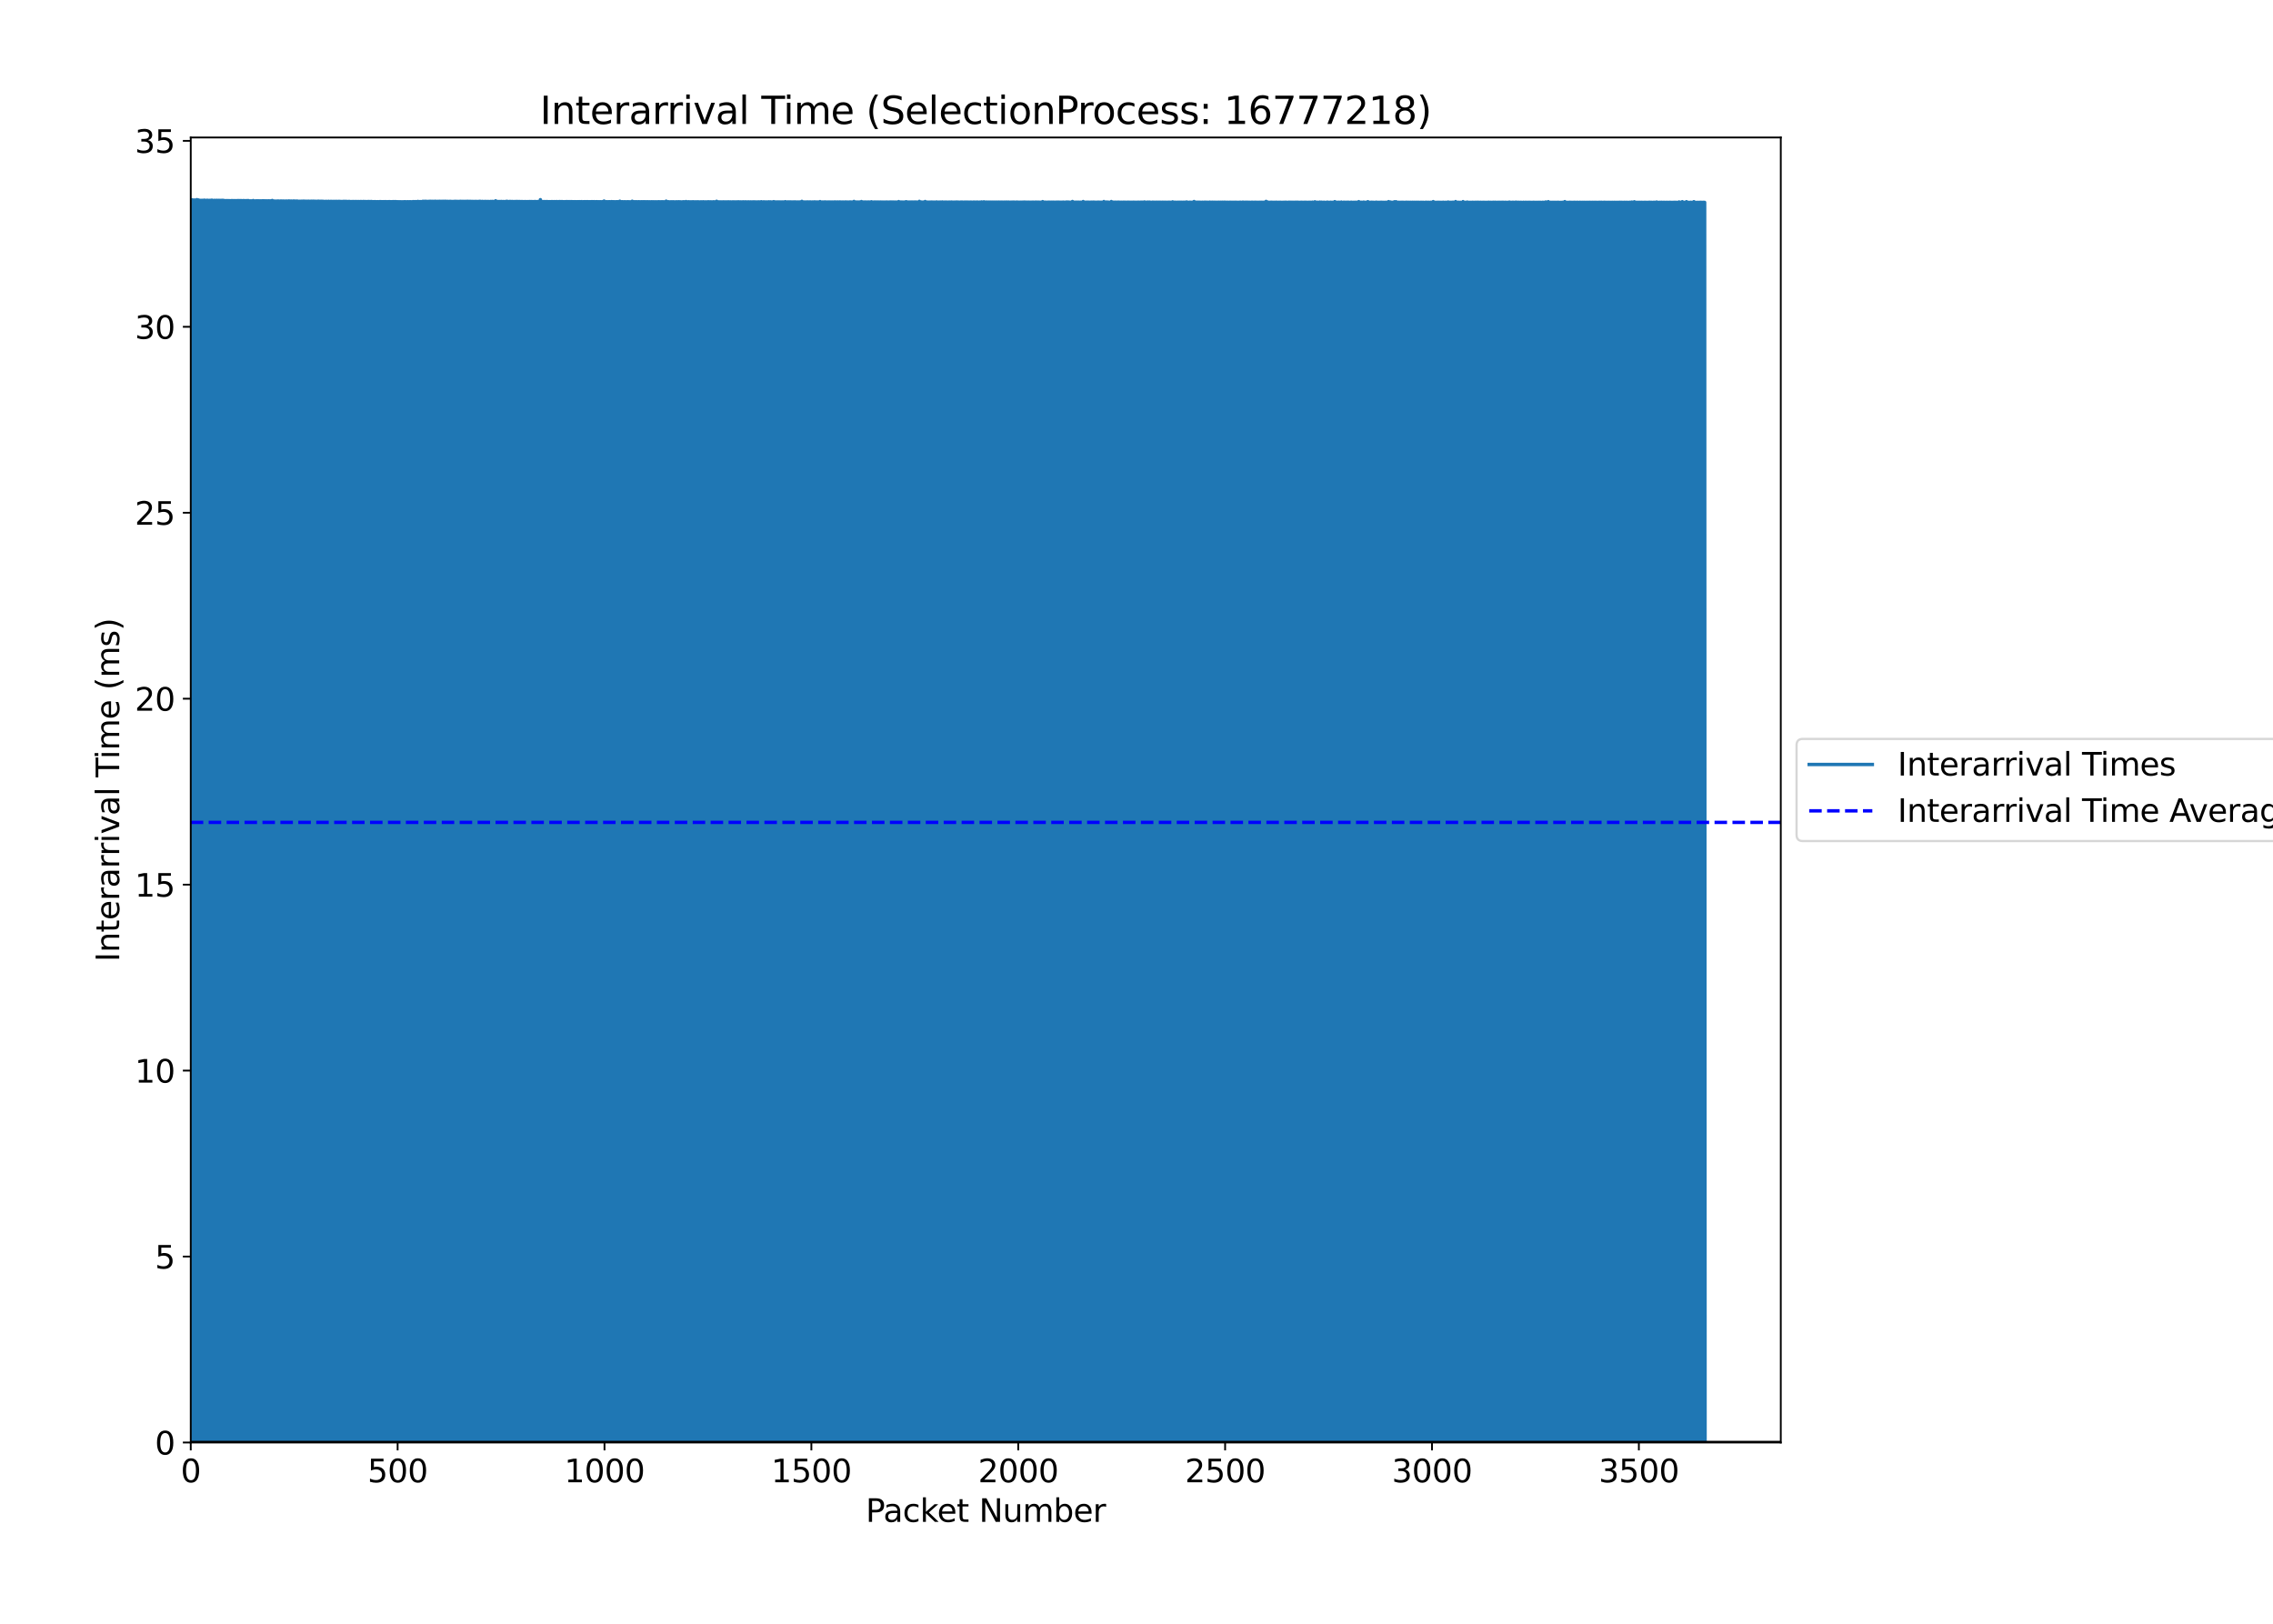 <?xml version="1.0" encoding="utf-8" standalone="no"?>
<!DOCTYPE svg PUBLIC "-//W3C//DTD SVG 1.1//EN"
  "http://www.w3.org/Graphics/SVG/1.1/DTD/svg11.dtd">
<svg xmlns:xlink="http://www.w3.org/1999/xlink" width="1008pt" height="720pt" viewBox="0 0 1008 720" xmlns="http://www.w3.org/2000/svg" version="1.1">
 <defs>
  <style type="text/css">*{stroke-linejoin: round; stroke-linecap: butt}</style>
 </defs>
 <g id="figure_1">
  <g id="patch_1">
   <path d="M 0 720 
L 1008 720 
L 1008 0 
L 0 0 
z
" style="fill: #ffffff"/>
  </g>
  <g id="axes_1">
   <g id="patch_2">
    <path d="M 84.59 639.64 
L 789.718 639.64 
L 789.718 60.96 
L 84.59 60.96 
z
" style="fill: #ffffff"/>
   </g>
   <g id="matplotlib.axis_1">
    <g id="xtick_1">
     <g id="line2d_1">
      <defs>
       <path id="mbfe7839c20" d="M 0 0 
L 0 3.5 
" style="stroke: #000000; stroke-width: 0.8"/>
      </defs>
      <g>
       <use xlink:href="#mbfe7839c20" x="84.59" y="639.64" style="stroke: #000000; stroke-width: 0.8"/>
      </g>
     </g>
     <g id="text_1">
      <!-- 0 -->
      <g transform="translate(80.136 657.278) scale(0.14 -0.14)">
       <defs>
        <path id="DejaVuSans-30" d="M 2034 4250 
Q 1547 4250 1301 3770 
Q 1056 3291 1056 2328 
Q 1056 1369 1301 889 
Q 1547 409 2034 409 
Q 2525 409 2770 889 
Q 3016 1369 3016 2328 
Q 3016 3291 2770 3770 
Q 2525 4250 2034 4250 
z
M 2034 4750 
Q 2819 4750 3233 4129 
Q 3647 3509 3647 2328 
Q 3647 1150 3233 529 
Q 2819 -91 2034 -91 
Q 1250 -91 836 529 
Q 422 1150 422 2328 
Q 422 3509 836 4129 
Q 1250 4750 2034 4750 
z
" transform="scale(0.016)"/>
       </defs>
       <use xlink:href="#DejaVuSans-30"/>
      </g>
     </g>
    </g>
    <g id="xtick_2">
     <g id="line2d_2">
      <g>
       <use xlink:href="#mbfe7839c20" x="176.332" y="639.64" style="stroke: #000000; stroke-width: 0.8"/>
      </g>
     </g>
     <g id="text_2">
      <!-- 500 -->
      <g transform="translate(162.971 657.278) scale(0.14 -0.14)">
       <defs>
        <path id="DejaVuSans-35" d="M 691 4666 
L 3169 4666 
L 3169 4134 
L 1269 4134 
L 1269 2991 
Q 1406 3038 1543 3061 
Q 1681 3084 1819 3084 
Q 2600 3084 3056 2656 
Q 3513 2228 3513 1497 
Q 3513 744 3044 326 
Q 2575 -91 1722 -91 
Q 1428 -91 1123 -41 
Q 819 9 494 109 
L 494 744 
Q 775 591 1075 516 
Q 1375 441 1709 441 
Q 2250 441 2565 725 
Q 2881 1009 2881 1497 
Q 2881 1984 2565 2268 
Q 2250 2553 1709 2553 
Q 1456 2553 1204 2497 
Q 953 2441 691 2322 
L 691 4666 
z
" transform="scale(0.016)"/>
       </defs>
       <use xlink:href="#DejaVuSans-35"/>
       <use xlink:href="#DejaVuSans-30" x="63.623"/>
       <use xlink:href="#DejaVuSans-30" x="127.246"/>
      </g>
     </g>
    </g>
    <g id="xtick_3">
     <g id="line2d_3">
      <g>
       <use xlink:href="#mbfe7839c20" x="268.074" y="639.64" style="stroke: #000000; stroke-width: 0.8"/>
      </g>
     </g>
     <g id="text_3">
      <!-- 1000 -->
      <g transform="translate(250.259 657.278) scale(0.14 -0.14)">
       <defs>
        <path id="DejaVuSans-31" d="M 794 531 
L 1825 531 
L 1825 4091 
L 703 3866 
L 703 4441 
L 1819 4666 
L 2450 4666 
L 2450 531 
L 3481 531 
L 3481 0 
L 794 0 
L 794 531 
z
" transform="scale(0.016)"/>
       </defs>
       <use xlink:href="#DejaVuSans-31"/>
       <use xlink:href="#DejaVuSans-30" x="63.623"/>
       <use xlink:href="#DejaVuSans-30" x="127.246"/>
       <use xlink:href="#DejaVuSans-30" x="190.869"/>
      </g>
     </g>
    </g>
    <g id="xtick_4">
     <g id="line2d_4">
      <g>
       <use xlink:href="#mbfe7839c20" x="359.816" y="639.64" style="stroke: #000000; stroke-width: 0.8"/>
      </g>
     </g>
     <g id="text_4">
      <!-- 1500 -->
      <g transform="translate(342.001 657.278) scale(0.14 -0.14)">
       <use xlink:href="#DejaVuSans-31"/>
       <use xlink:href="#DejaVuSans-35" x="63.623"/>
       <use xlink:href="#DejaVuSans-30" x="127.246"/>
       <use xlink:href="#DejaVuSans-30" x="190.869"/>
      </g>
     </g>
    </g>
    <g id="xtick_5">
     <g id="line2d_5">
      <g>
       <use xlink:href="#mbfe7839c20" x="451.557" y="639.64" style="stroke: #000000; stroke-width: 0.8"/>
      </g>
     </g>
     <g id="text_5">
      <!-- 2000 -->
      <g transform="translate(433.742 657.278) scale(0.14 -0.14)">
       <defs>
        <path id="DejaVuSans-32" d="M 1228 531 
L 3431 531 
L 3431 0 
L 469 0 
L 469 531 
Q 828 903 1448 1529 
Q 2069 2156 2228 2338 
Q 2531 2678 2651 2914 
Q 2772 3150 2772 3378 
Q 2772 3750 2511 3984 
Q 2250 4219 1831 4219 
Q 1534 4219 1204 4116 
Q 875 4013 500 3803 
L 500 4441 
Q 881 4594 1212 4672 
Q 1544 4750 1819 4750 
Q 2544 4750 2975 4387 
Q 3406 4025 3406 3419 
Q 3406 3131 3298 2873 
Q 3191 2616 2906 2266 
Q 2828 2175 2409 1742 
Q 1991 1309 1228 531 
z
" transform="scale(0.016)"/>
       </defs>
       <use xlink:href="#DejaVuSans-32"/>
       <use xlink:href="#DejaVuSans-30" x="63.623"/>
       <use xlink:href="#DejaVuSans-30" x="127.246"/>
       <use xlink:href="#DejaVuSans-30" x="190.869"/>
      </g>
     </g>
    </g>
    <g id="xtick_6">
     <g id="line2d_6">
      <g>
       <use xlink:href="#mbfe7839c20" x="543.299" y="639.64" style="stroke: #000000; stroke-width: 0.8"/>
      </g>
     </g>
     <g id="text_6">
      <!-- 2500 -->
      <g transform="translate(525.484 657.278) scale(0.14 -0.14)">
       <use xlink:href="#DejaVuSans-32"/>
       <use xlink:href="#DejaVuSans-35" x="63.623"/>
       <use xlink:href="#DejaVuSans-30" x="127.246"/>
       <use xlink:href="#DejaVuSans-30" x="190.869"/>
      </g>
     </g>
    </g>
    <g id="xtick_7">
     <g id="line2d_7">
      <g>
       <use xlink:href="#mbfe7839c20" x="635.041" y="639.64" style="stroke: #000000; stroke-width: 0.8"/>
      </g>
     </g>
     <g id="text_7">
      <!-- 3000 -->
      <g transform="translate(617.226 657.278) scale(0.14 -0.14)">
       <defs>
        <path id="DejaVuSans-33" d="M 2597 2516 
Q 3050 2419 3304 2112 
Q 3559 1806 3559 1356 
Q 3559 666 3084 287 
Q 2609 -91 1734 -91 
Q 1441 -91 1130 -33 
Q 819 25 488 141 
L 488 750 
Q 750 597 1062 519 
Q 1375 441 1716 441 
Q 2309 441 2620 675 
Q 2931 909 2931 1356 
Q 2931 1769 2642 2001 
Q 2353 2234 1838 2234 
L 1294 2234 
L 1294 2753 
L 1863 2753 
Q 2328 2753 2575 2939 
Q 2822 3125 2822 3475 
Q 2822 3834 2567 4026 
Q 2313 4219 1838 4219 
Q 1578 4219 1281 4162 
Q 984 4106 628 3988 
L 628 4550 
Q 988 4650 1302 4700 
Q 1616 4750 1894 4750 
Q 2613 4750 3031 4423 
Q 3450 4097 3450 3541 
Q 3450 3153 3228 2886 
Q 3006 2619 2597 2516 
z
" transform="scale(0.016)"/>
       </defs>
       <use xlink:href="#DejaVuSans-33"/>
       <use xlink:href="#DejaVuSans-30" x="63.623"/>
       <use xlink:href="#DejaVuSans-30" x="127.246"/>
       <use xlink:href="#DejaVuSans-30" x="190.869"/>
      </g>
     </g>
    </g>
    <g id="xtick_8">
     <g id="line2d_8">
      <g>
       <use xlink:href="#mbfe7839c20" x="726.783" y="639.64" style="stroke: #000000; stroke-width: 0.8"/>
      </g>
     </g>
     <g id="text_8">
      <!-- 3500 -->
      <g transform="translate(708.968 657.278) scale(0.14 -0.14)">
       <use xlink:href="#DejaVuSans-33"/>
       <use xlink:href="#DejaVuSans-35" x="63.623"/>
       <use xlink:href="#DejaVuSans-30" x="127.246"/>
       <use xlink:href="#DejaVuSans-30" x="190.869"/>
      </g>
     </g>
    </g>
    <g id="text_9">
     <!-- Packet Number -->
     <g transform="translate(383.914 674.827) scale(0.14 -0.14)">
      <defs>
       <path id="DejaVuSans-50" d="M 1259 4147 
L 1259 2394 
L 2053 2394 
Q 2494 2394 2734 2622 
Q 2975 2850 2975 3272 
Q 2975 3691 2734 3919 
Q 2494 4147 2053 4147 
L 1259 4147 
z
M 628 4666 
L 2053 4666 
Q 2838 4666 3239 4311 
Q 3641 3956 3641 3272 
Q 3641 2581 3239 2228 
Q 2838 1875 2053 1875 
L 1259 1875 
L 1259 0 
L 628 0 
L 628 4666 
z
" transform="scale(0.016)"/>
       <path id="DejaVuSans-61" d="M 2194 1759 
Q 1497 1759 1228 1600 
Q 959 1441 959 1056 
Q 959 750 1161 570 
Q 1363 391 1709 391 
Q 2188 391 2477 730 
Q 2766 1069 2766 1631 
L 2766 1759 
L 2194 1759 
z
M 3341 1997 
L 3341 0 
L 2766 0 
L 2766 531 
Q 2569 213 2275 61 
Q 1981 -91 1556 -91 
Q 1019 -91 701 211 
Q 384 513 384 1019 
Q 384 1609 779 1909 
Q 1175 2209 1959 2209 
L 2766 2209 
L 2766 2266 
Q 2766 2663 2505 2880 
Q 2244 3097 1772 3097 
Q 1472 3097 1187 3025 
Q 903 2953 641 2809 
L 641 3341 
Q 956 3463 1253 3523 
Q 1550 3584 1831 3584 
Q 2591 3584 2966 3190 
Q 3341 2797 3341 1997 
z
" transform="scale(0.016)"/>
       <path id="DejaVuSans-63" d="M 3122 3366 
L 3122 2828 
Q 2878 2963 2633 3030 
Q 2388 3097 2138 3097 
Q 1578 3097 1268 2742 
Q 959 2388 959 1747 
Q 959 1106 1268 751 
Q 1578 397 2138 397 
Q 2388 397 2633 464 
Q 2878 531 3122 666 
L 3122 134 
Q 2881 22 2623 -34 
Q 2366 -91 2075 -91 
Q 1284 -91 818 406 
Q 353 903 353 1747 
Q 353 2603 823 3093 
Q 1294 3584 2113 3584 
Q 2378 3584 2631 3529 
Q 2884 3475 3122 3366 
z
" transform="scale(0.016)"/>
       <path id="DejaVuSans-6b" d="M 581 4863 
L 1159 4863 
L 1159 1991 
L 2875 3500 
L 3609 3500 
L 1753 1863 
L 3688 0 
L 2938 0 
L 1159 1709 
L 1159 0 
L 581 0 
L 581 4863 
z
" transform="scale(0.016)"/>
       <path id="DejaVuSans-65" d="M 3597 1894 
L 3597 1613 
L 953 1613 
Q 991 1019 1311 708 
Q 1631 397 2203 397 
Q 2534 397 2845 478 
Q 3156 559 3463 722 
L 3463 178 
Q 3153 47 2828 -22 
Q 2503 -91 2169 -91 
Q 1331 -91 842 396 
Q 353 884 353 1716 
Q 353 2575 817 3079 
Q 1281 3584 2069 3584 
Q 2775 3584 3186 3129 
Q 3597 2675 3597 1894 
z
M 3022 2063 
Q 3016 2534 2758 2815 
Q 2500 3097 2075 3097 
Q 1594 3097 1305 2825 
Q 1016 2553 972 2059 
L 3022 2063 
z
" transform="scale(0.016)"/>
       <path id="DejaVuSans-74" d="M 1172 4494 
L 1172 3500 
L 2356 3500 
L 2356 3053 
L 1172 3053 
L 1172 1153 
Q 1172 725 1289 603 
Q 1406 481 1766 481 
L 2356 481 
L 2356 0 
L 1766 0 
Q 1100 0 847 248 
Q 594 497 594 1153 
L 594 3053 
L 172 3053 
L 172 3500 
L 594 3500 
L 594 4494 
L 1172 4494 
z
" transform="scale(0.016)"/>
       <path id="DejaVuSans-20" transform="scale(0.016)"/>
       <path id="DejaVuSans-4e" d="M 628 4666 
L 1478 4666 
L 3547 763 
L 3547 4666 
L 4159 4666 
L 4159 0 
L 3309 0 
L 1241 3903 
L 1241 0 
L 628 0 
L 628 4666 
z
" transform="scale(0.016)"/>
       <path id="DejaVuSans-75" d="M 544 1381 
L 544 3500 
L 1119 3500 
L 1119 1403 
Q 1119 906 1312 657 
Q 1506 409 1894 409 
Q 2359 409 2629 706 
Q 2900 1003 2900 1516 
L 2900 3500 
L 3475 3500 
L 3475 0 
L 2900 0 
L 2900 538 
Q 2691 219 2414 64 
Q 2138 -91 1772 -91 
Q 1169 -91 856 284 
Q 544 659 544 1381 
z
M 1991 3584 
L 1991 3584 
z
" transform="scale(0.016)"/>
       <path id="DejaVuSans-6d" d="M 3328 2828 
Q 3544 3216 3844 3400 
Q 4144 3584 4550 3584 
Q 5097 3584 5394 3201 
Q 5691 2819 5691 2113 
L 5691 0 
L 5113 0 
L 5113 2094 
Q 5113 2597 4934 2840 
Q 4756 3084 4391 3084 
Q 3944 3084 3684 2787 
Q 3425 2491 3425 1978 
L 3425 0 
L 2847 0 
L 2847 2094 
Q 2847 2600 2669 2842 
Q 2491 3084 2119 3084 
Q 1678 3084 1418 2786 
Q 1159 2488 1159 1978 
L 1159 0 
L 581 0 
L 581 3500 
L 1159 3500 
L 1159 2956 
Q 1356 3278 1631 3431 
Q 1906 3584 2284 3584 
Q 2666 3584 2933 3390 
Q 3200 3197 3328 2828 
z
" transform="scale(0.016)"/>
       <path id="DejaVuSans-62" d="M 3116 1747 
Q 3116 2381 2855 2742 
Q 2594 3103 2138 3103 
Q 1681 3103 1420 2742 
Q 1159 2381 1159 1747 
Q 1159 1113 1420 752 
Q 1681 391 2138 391 
Q 2594 391 2855 752 
Q 3116 1113 3116 1747 
z
M 1159 2969 
Q 1341 3281 1617 3432 
Q 1894 3584 2278 3584 
Q 2916 3584 3314 3078 
Q 3713 2572 3713 1747 
Q 3713 922 3314 415 
Q 2916 -91 2278 -91 
Q 1894 -91 1617 61 
Q 1341 213 1159 525 
L 1159 0 
L 581 0 
L 581 4863 
L 1159 4863 
L 1159 2969 
z
" transform="scale(0.016)"/>
       <path id="DejaVuSans-72" d="M 2631 2963 
Q 2534 3019 2420 3045 
Q 2306 3072 2169 3072 
Q 1681 3072 1420 2755 
Q 1159 2438 1159 1844 
L 1159 0 
L 581 0 
L 581 3500 
L 1159 3500 
L 1159 2956 
Q 1341 3275 1631 3429 
Q 1922 3584 2338 3584 
Q 2397 3584 2469 3576 
Q 2541 3569 2628 3553 
L 2631 2963 
z
" transform="scale(0.016)"/>
      </defs>
      <use xlink:href="#DejaVuSans-50"/>
      <use xlink:href="#DejaVuSans-61" x="55.803"/>
      <use xlink:href="#DejaVuSans-63" x="117.082"/>
      <use xlink:href="#DejaVuSans-6b" x="172.062"/>
      <use xlink:href="#DejaVuSans-65" x="226.348"/>
      <use xlink:href="#DejaVuSans-74" x="287.871"/>
      <use xlink:href="#DejaVuSans-20" x="327.08"/>
      <use xlink:href="#DejaVuSans-4e" x="358.867"/>
      <use xlink:href="#DejaVuSans-75" x="433.672"/>
      <use xlink:href="#DejaVuSans-6d" x="497.051"/>
      <use xlink:href="#DejaVuSans-62" x="594.463"/>
      <use xlink:href="#DejaVuSans-65" x="657.939"/>
      <use xlink:href="#DejaVuSans-72" x="719.463"/>
     </g>
    </g>
   </g>
   <g id="matplotlib.axis_2">
    <g id="ytick_1">
     <g id="line2d_9">
      <defs>
       <path id="mdb25800ba2" d="M 0 0 
L -3.5 0 
" style="stroke: #000000; stroke-width: 0.8"/>
      </defs>
      <g>
       <use xlink:href="#mdb25800ba2" x="84.59" y="639.64" style="stroke: #000000; stroke-width: 0.8"/>
      </g>
     </g>
     <g id="text_10">
      <!-- 0 -->
      <g transform="translate(68.683 644.959) scale(0.14 -0.14)">
       <use xlink:href="#DejaVuSans-30"/>
      </g>
     </g>
    </g>
    <g id="ytick_2">
     <g id="line2d_10">
      <g>
       <use xlink:href="#mdb25800ba2" x="84.59" y="557.185" style="stroke: #000000; stroke-width: 0.8"/>
      </g>
     </g>
     <g id="text_11">
      <!-- 5 -->
      <g transform="translate(68.683 562.504) scale(0.14 -0.14)">
       <use xlink:href="#DejaVuSans-35"/>
      </g>
     </g>
    </g>
    <g id="ytick_3">
     <g id="line2d_11">
      <g>
       <use xlink:href="#mdb25800ba2" x="84.59" y="474.731" style="stroke: #000000; stroke-width: 0.8"/>
      </g>
     </g>
     <g id="text_12">
      <!-- 10 -->
      <g transform="translate(59.775 480.05) scale(0.14 -0.14)">
       <use xlink:href="#DejaVuSans-31"/>
       <use xlink:href="#DejaVuSans-30" x="63.623"/>
      </g>
     </g>
    </g>
    <g id="ytick_4">
     <g id="line2d_12">
      <g>
       <use xlink:href="#mdb25800ba2" x="84.59" y="392.276" style="stroke: #000000; stroke-width: 0.8"/>
      </g>
     </g>
     <g id="text_13">
      <!-- 15 -->
      <g transform="translate(59.775 397.595) scale(0.14 -0.14)">
       <use xlink:href="#DejaVuSans-31"/>
       <use xlink:href="#DejaVuSans-35" x="63.623"/>
      </g>
     </g>
    </g>
    <g id="ytick_5">
     <g id="line2d_13">
      <g>
       <use xlink:href="#mdb25800ba2" x="84.59" y="309.822" style="stroke: #000000; stroke-width: 0.8"/>
      </g>
     </g>
     <g id="text_14">
      <!-- 20 -->
      <g transform="translate(59.775 315.141) scale(0.14 -0.14)">
       <use xlink:href="#DejaVuSans-32"/>
       <use xlink:href="#DejaVuSans-30" x="63.623"/>
      </g>
     </g>
    </g>
    <g id="ytick_6">
     <g id="line2d_14">
      <g>
       <use xlink:href="#mdb25800ba2" x="84.59" y="227.367" style="stroke: #000000; stroke-width: 0.8"/>
      </g>
     </g>
     <g id="text_15">
      <!-- 25 -->
      <g transform="translate(59.775 232.686) scale(0.14 -0.14)">
       <use xlink:href="#DejaVuSans-32"/>
       <use xlink:href="#DejaVuSans-35" x="63.623"/>
      </g>
     </g>
    </g>
    <g id="ytick_7">
     <g id="line2d_15">
      <g>
       <use xlink:href="#mdb25800ba2" x="84.59" y="144.913" style="stroke: #000000; stroke-width: 0.8"/>
      </g>
     </g>
     <g id="text_16">
      <!-- 30 -->
      <g transform="translate(59.775 150.232) scale(0.14 -0.14)">
       <use xlink:href="#DejaVuSans-33"/>
       <use xlink:href="#DejaVuSans-30" x="63.623"/>
      </g>
     </g>
    </g>
    <g id="ytick_8">
     <g id="line2d_16">
      <g>
       <use xlink:href="#mdb25800ba2" x="84.59" y="62.458" style="stroke: #000000; stroke-width: 0.8"/>
      </g>
     </g>
     <g id="text_17">
      <!-- 35 -->
      <g transform="translate(59.775 67.777) scale(0.14 -0.14)">
       <use xlink:href="#DejaVuSans-33"/>
       <use xlink:href="#DejaVuSans-35" x="63.623"/>
      </g>
     </g>
    </g>
    <g id="text_18">
     <!-- Interarrival Time (ms) -->
     <g transform="translate(52.863 426.479) rotate(-90) scale(0.14 -0.14)">
      <defs>
       <path id="DejaVuSans-49" d="M 628 4666 
L 1259 4666 
L 1259 0 
L 628 0 
L 628 4666 
z
" transform="scale(0.016)"/>
       <path id="DejaVuSans-6e" d="M 3513 2113 
L 3513 0 
L 2938 0 
L 2938 2094 
Q 2938 2591 2744 2837 
Q 2550 3084 2163 3084 
Q 1697 3084 1428 2787 
Q 1159 2491 1159 1978 
L 1159 0 
L 581 0 
L 581 3500 
L 1159 3500 
L 1159 2956 
Q 1366 3272 1645 3428 
Q 1925 3584 2291 3584 
Q 2894 3584 3203 3211 
Q 3513 2838 3513 2113 
z
" transform="scale(0.016)"/>
       <path id="DejaVuSans-69" d="M 603 3500 
L 1178 3500 
L 1178 0 
L 603 0 
L 603 3500 
z
M 603 4863 
L 1178 4863 
L 1178 4134 
L 603 4134 
L 603 4863 
z
" transform="scale(0.016)"/>
       <path id="DejaVuSans-76" d="M 191 3500 
L 800 3500 
L 1894 563 
L 2988 3500 
L 3597 3500 
L 2284 0 
L 1503 0 
L 191 3500 
z
" transform="scale(0.016)"/>
       <path id="DejaVuSans-6c" d="M 603 4863 
L 1178 4863 
L 1178 0 
L 603 0 
L 603 4863 
z
" transform="scale(0.016)"/>
       <path id="DejaVuSans-54" d="M -19 4666 
L 3928 4666 
L 3928 4134 
L 2272 4134 
L 2272 0 
L 1638 0 
L 1638 4134 
L -19 4134 
L -19 4666 
z
" transform="scale(0.016)"/>
       <path id="DejaVuSans-28" d="M 1984 4856 
Q 1566 4138 1362 3434 
Q 1159 2731 1159 2009 
Q 1159 1288 1364 580 
Q 1569 -128 1984 -844 
L 1484 -844 
Q 1016 -109 783 600 
Q 550 1309 550 2009 
Q 550 2706 781 3412 
Q 1013 4119 1484 4856 
L 1984 4856 
z
" transform="scale(0.016)"/>
       <path id="DejaVuSans-73" d="M 2834 3397 
L 2834 2853 
Q 2591 2978 2328 3040 
Q 2066 3103 1784 3103 
Q 1356 3103 1142 2972 
Q 928 2841 928 2578 
Q 928 2378 1081 2264 
Q 1234 2150 1697 2047 
L 1894 2003 
Q 2506 1872 2764 1633 
Q 3022 1394 3022 966 
Q 3022 478 2636 193 
Q 2250 -91 1575 -91 
Q 1294 -91 989 -36 
Q 684 19 347 128 
L 347 722 
Q 666 556 975 473 
Q 1284 391 1588 391 
Q 1994 391 2212 530 
Q 2431 669 2431 922 
Q 2431 1156 2273 1281 
Q 2116 1406 1581 1522 
L 1381 1569 
Q 847 1681 609 1914 
Q 372 2147 372 2553 
Q 372 3047 722 3315 
Q 1072 3584 1716 3584 
Q 2034 3584 2315 3537 
Q 2597 3491 2834 3397 
z
" transform="scale(0.016)"/>
       <path id="DejaVuSans-29" d="M 513 4856 
L 1013 4856 
Q 1481 4119 1714 3412 
Q 1947 2706 1947 2009 
Q 1947 1309 1714 600 
Q 1481 -109 1013 -844 
L 513 -844 
Q 928 -128 1133 580 
Q 1338 1288 1338 2009 
Q 1338 2731 1133 3434 
Q 928 4138 513 4856 
z
" transform="scale(0.016)"/>
      </defs>
      <use xlink:href="#DejaVuSans-49"/>
      <use xlink:href="#DejaVuSans-6e" x="29.492"/>
      <use xlink:href="#DejaVuSans-74" x="92.871"/>
      <use xlink:href="#DejaVuSans-65" x="132.08"/>
      <use xlink:href="#DejaVuSans-72" x="193.604"/>
      <use xlink:href="#DejaVuSans-61" x="234.717"/>
      <use xlink:href="#DejaVuSans-72" x="295.996"/>
      <use xlink:href="#DejaVuSans-72" x="335.359"/>
      <use xlink:href="#DejaVuSans-69" x="376.473"/>
      <use xlink:href="#DejaVuSans-76" x="404.256"/>
      <use xlink:href="#DejaVuSans-61" x="463.436"/>
      <use xlink:href="#DejaVuSans-6c" x="524.715"/>
      <use xlink:href="#DejaVuSans-20" x="552.498"/>
      <use xlink:href="#DejaVuSans-54" x="584.285"/>
      <use xlink:href="#DejaVuSans-69" x="642.244"/>
      <use xlink:href="#DejaVuSans-6d" x="670.027"/>
      <use xlink:href="#DejaVuSans-65" x="767.439"/>
      <use xlink:href="#DejaVuSans-20" x="828.963"/>
      <use xlink:href="#DejaVuSans-28" x="860.75"/>
      <use xlink:href="#DejaVuSans-6d" x="899.764"/>
      <use xlink:href="#DejaVuSans-73" x="997.176"/>
      <use xlink:href="#DejaVuSans-29" x="1049.275"/>
     </g>
    </g>
   </g>
   <g id="line2d_17">
    <path d="M 84.59 639.259 
L 84.773 88.725 
L 84.957 639.638 
L 85.14 88.582 
L 85.324 639.638 
L 85.507 88.743 
L 85.691 639.639 
L 85.874 88.713 
L 86.058 639.638 
L 86.241 88.691 
L 86.425 639.639 
L 86.608 88.748 
L 86.792 639.639 
L 86.975 88.714 
L 87.159 639.639 
L 87.342 88.516 
L 87.526 639.639 
L 87.709 88.828 
L 87.893 639.639 
L 88.076 88.684 
L 88.26 639.639 
L 88.443 88.866 
L 88.627 639.639 
L 88.81 88.843 
L 88.994 639.639 
L 89.177 88.865 
L 89.361 639.639 
L 89.544 88.831 
L 89.728 639.639 
L 89.911 88.836 
L 90.095 639.639 
L 90.278 88.835 
L 90.461 639.639 
L 90.645 88.746 
L 90.828 639.639 
L 91.012 88.966 
L 91.195 639.639 
L 91.379 88.863 
L 91.562 639.638 
L 91.746 88.805 
L 91.929 639.639 
L 92.113 88.812 
L 92.296 639.639 
L 92.48 88.885 
L 92.663 639.639 
L 92.847 88.855 
L 93.03 639.639 
L 93.214 88.835 
L 93.397 639.639 
L 93.581 88.834 
L 93.764 639.639 
L 93.948 88.749 
L 94.131 639.639 
L 94.315 88.907 
L 94.498 639.639 
L 94.682 88.883 
L 94.865 639.639 
L 95.049 88.843 
L 95.232 639.639 
L 95.416 88.849 
L 95.599 639.639 
L 95.783 88.889 
L 95.966 639.639 
L 96.149 88.82 
L 96.333 639.639 
L 96.516 88.879 
L 96.7 639.639 
L 96.883 88.841 
L 97.067 639.639 
L 97.25 88.846 
L 97.434 639.639 
L 97.617 88.876 
L 97.801 639.639 
L 97.984 88.844 
L 98.168 639.639 
L 98.351 88.859 
L 98.535 639.639 
L 98.718 88.825 
L 98.902 639.639 
L 99.085 88.846 
L 99.269 639.639 
L 99.452 88.995 
L 99.636 639.639 
L 99.819 88.954 
L 100.003 639.639 
L 100.186 88.996 
L 100.37 639.639 
L 100.553 88.948 
L 100.737 639.639 
L 100.92 88.966 
L 101.104 639.639 
L 101.287 88.97 
L 101.471 639.639 
L 101.654 88.967 
L 101.837 639.639 
L 102.021 89.006 
L 102.204 639.639 
L 102.388 88.984 
L 102.571 639.639 
L 102.755 88.943 
L 102.938 639.639 
L 103.122 88.951 
L 103.305 639.639 
L 103.489 88.985 
L 103.672 639.639 
L 103.856 88.96 
L 104.039 639.639 
L 104.223 88.986 
L 104.406 639.639 
L 104.59 88.971 
L 104.773 639.639 
L 104.957 89.012 
L 105.14 639.639 
L 105.324 88.933 
L 105.507 639.639 
L 105.691 88.949 
L 105.874 639.639 
L 106.058 88.947 
L 106.241 639.639 
L 106.425 88.975 
L 106.608 639.639 
L 106.792 88.942 
L 106.975 639.639 
L 107.159 88.956 
L 107.342 639.639 
L 107.525 89.014 
L 107.709 639.639 
L 107.892 88.943 
L 108.076 639.639 
L 108.259 88.964 
L 108.443 639.639 
L 108.626 88.985 
L 108.81 639.639 
L 108.993 88.987 
L 109.177 639.639 
L 109.36 88.966 
L 109.544 639.639 
L 109.727 88.961 
L 109.911 639.639 
L 110.094 88.936 
L 110.278 639.639 
L 110.461 89.094 
L 110.645 639.639 
L 110.828 89.076 
L 111.012 639.639 
L 111.195 89.072 
L 111.379 639.639 
L 111.562 89.081 
L 111.746 639.639 
L 111.929 89.084 
L 112.113 639.639 
L 112.296 88.916 
L 112.48 639.637 
L 112.663 89.15 
L 112.846 639.639 
L 113.03 89.126 
L 113.213 639.639 
L 113.397 89.059 
L 113.58 639.639 
L 113.764 89.059 
L 113.947 639.639 
L 114.131 89.067 
L 114.314 639.639 
L 114.498 89.047 
L 114.681 639.639 
L 114.865 89.078 
L 115.048 639.639 
L 115.232 89.077 
L 115.415 639.639 
L 115.599 89.063 
L 115.782 639.639 
L 115.966 89.079 
L 116.149 639.639 
L 116.333 89.045 
L 116.516 639.639 
L 116.7 89.035 
L 116.883 639.639 
L 117.067 89.053 
L 117.25 639.639 
L 117.434 89.057 
L 117.617 639.639 
L 117.801 89.078 
L 117.984 639.638 
L 118.168 89.057 
L 118.351 639.639 
L 118.534 89.126 
L 118.718 639.639 
L 118.901 89.063 
L 119.085 639.639 
L 119.268 89.053 
L 119.452 639.639 
L 119.635 89.094 
L 119.819 639.639 
L 120.002 89.08 
L 120.186 639.639 
L 120.369 89.034 
L 120.553 639.639 
L 120.736 88.891 
L 120.92 639.639 
L 121.103 89.092 
L 121.287 639.639 
L 121.47 89.14 
L 121.654 639.639 
L 121.837 89.155 
L 122.021 639.638 
L 122.204 89.199 
L 122.388 639.639 
L 122.571 89.175 
L 122.755 639.639 
L 122.938 89.147 
L 123.122 639.639 
L 123.305 89.136 
L 123.489 639.639 
L 123.672 89.139 
L 123.856 639.639 
L 124.039 89.239 
L 124.222 639.639 
L 124.406 89.139 
L 124.589 639.639 
L 124.773 89.131 
L 124.956 639.639 
L 125.14 89.169 
L 125.323 639.639 
L 125.507 89.141 
L 125.69 639.639 
L 125.874 89.158 
L 126.057 639.639 
L 126.241 89.186 
L 126.424 639.638 
L 126.608 89.191 
L 126.791 639.639 
L 126.975 89.135 
L 127.158 639.639 
L 127.342 89.181 
L 127.525 639.639 
L 127.709 89.17 
L 127.892 639.639 
L 128.076 89.103 
L 128.259 639.639 
L 128.443 89.143 
L 128.626 639.639 
L 128.81 89.165 
L 128.993 639.639 
L 129.177 89.143 
L 129.36 639.639 
L 129.544 89.247 
L 129.727 639.639 
L 129.91 89.155 
L 130.094 639.639 
L 130.277 89.119 
L 130.461 639.639 
L 130.644 89.16 
L 130.828 639.639 
L 131.011 89.194 
L 131.195 639.639 
L 131.378 89.166 
L 131.562 639.639 
L 131.745 89.156 
L 131.929 639.639 
L 132.112 89.195 
L 132.296 639.336 
L 132.479 89.452 
L 132.663 639.639 
L 132.846 89.243 
L 133.03 639.639 
L 133.213 89.254 
L 133.397 639.639 
L 133.58 89.219 
L 133.764 639.639 
L 133.947 89.216 
L 134.131 639.639 
L 134.314 89.249 
L 134.498 639.639 
L 134.681 89.168 
L 134.865 639.639 
L 135.048 89.236 
L 135.232 639.639 
L 135.415 89.234 
L 135.598 639.639 
L 135.782 89.22 
L 135.965 639.639 
L 136.149 89.264 
L 136.332 639.639 
L 136.516 89.233 
L 136.699 639.639 
L 136.883 89.211 
L 137.066 639.639 
L 137.25 89.256 
L 137.433 639.639 
L 137.617 89.257 
L 137.8 639.639 
L 137.984 89.21 
L 138.167 639.639 
L 138.351 89.219 
L 138.534 639.639 
L 138.718 89.275 
L 138.901 639.639 
L 139.085 89.192 
L 139.268 639.639 
L 139.452 89.264 
L 139.635 639.639 
L 139.819 89.252 
L 140.002 639.639 
L 140.186 89.248 
L 140.369 639.639 
L 140.553 89.309 
L 140.736 639.639 
L 140.92 89.224 
L 141.103 639.639 
L 141.286 89.213 
L 141.47 639.639 
L 141.653 89.265 
L 141.837 639.639 
L 142.02 89.252 
L 142.204 639.639 
L 142.387 89.24 
L 142.571 639.639 
L 142.754 89.253 
L 142.938 639.639 
L 143.121 89.256 
L 143.305 639.639 
L 143.488 89.291 
L 143.672 639.639 
L 143.855 89.326 
L 144.039 639.639 
L 144.222 89.34 
L 144.406 639.639 
L 144.589 89.277 
L 144.773 639.639 
L 144.956 89.319 
L 145.14 639.639 
L 145.323 89.348 
L 145.507 639.639 
L 145.69 89.259 
L 145.874 639.638 
L 146.057 89.387 
L 146.241 639.639 
L 146.424 89.304 
L 146.608 639.639 
L 146.791 89.289 
L 146.974 639.639 
L 147.158 89.302 
L 147.341 639.639 
L 147.525 89.336 
L 147.708 639.639 
L 147.892 89.305 
L 148.075 639.639 
L 148.259 89.3 
L 148.442 639.638 
L 148.626 89.333 
L 148.809 639.639 
L 148.993 89.286 
L 149.176 639.639 
L 149.36 89.306 
L 149.543 639.639 
L 149.727 89.331 
L 149.91 639.639 
L 150.094 89.286 
L 150.277 639.639 
L 150.461 89.292 
L 150.644 639.639 
L 150.828 89.32 
L 151.011 639.639 
L 151.195 89.339 
L 151.378 639.639 
L 151.562 89.351 
L 151.745 639.639 
L 151.929 89.339 
L 152.112 639.639 
L 152.295 89.296 
L 152.479 639.639 
L 152.662 89.293 
L 152.846 639.639 
L 153.029 89.306 
L 153.213 639.639 
L 153.396 89.297 
L 153.58 639.639 
L 153.763 89.323 
L 153.947 639.639 
L 154.13 89.371 
L 154.314 639.639 
L 154.497 89.346 
L 154.681 639.639 
L 154.864 89.305 
L 155.048 639.639 
L 155.231 89.431 
L 155.415 639.639 
L 155.598 89.371 
L 155.782 639.639 
L 155.965 89.394 
L 156.149 639.639 
L 156.332 89.37 
L 156.516 639.639 
L 156.699 89.347 
L 156.883 639.639 
L 157.066 89.396 
L 157.25 639.639 
L 157.433 89.361 
L 157.617 639.639 
L 157.8 89.359 
L 157.983 639.639 
L 158.167 89.37 
L 158.35 639.639 
L 158.534 89.391 
L 158.717 639.639 
L 158.901 89.362 
L 159.084 639.639 
L 159.268 89.373 
L 159.451 639.639 
L 159.635 89.416 
L 159.818 639.639 
L 160.002 89.342 
L 160.185 639.639 
L 160.369 89.377 
L 160.552 639.639 
L 160.736 89.408 
L 160.919 639.639 
L 161.103 89.341 
L 161.286 639.639 
L 161.47 89.354 
L 161.653 639.639 
L 161.837 89.389 
L 162.02 639.639 
L 162.204 89.364 
L 162.387 639.639 
L 162.571 89.426 
L 162.754 639.638 
L 162.938 89.388 
L 163.121 639.639 
L 163.305 89.345 
L 163.488 639.639 
L 163.671 89.357 
L 163.855 639.639 
L 164.038 89.389 
L 164.222 639.639 
L 164.405 89.374 
L 164.589 639.639 
L 164.772 89.346 
L 164.956 639.639 
L 165.139 89.455 
L 165.323 639.639 
L 165.506 89.425 
L 165.69 639.639 
L 165.873 89.436 
L 166.057 639.639 
L 166.24 89.399 
L 166.424 639.639 
L 166.607 89.436 
L 166.791 639.639 
L 166.974 89.455 
L 167.158 639.638 
L 167.341 89.437 
L 167.525 639.639 
L 167.708 89.424 
L 167.892 639.639 
L 168.075 89.479 
L 168.259 639.639 
L 168.442 89.399 
L 168.626 639.639 
L 168.809 89.397 
L 168.993 639.639 
L 169.176 89.431 
L 169.359 639.639 
L 169.543 89.434 
L 169.726 639.639 
L 169.91 89.425 
L 170.093 639.639 
L 170.277 89.416 
L 170.46 639.639 
L 170.644 89.45 
L 170.827 639.639 
L 171.011 89.395 
L 171.194 639.639 
L 171.378 89.442 
L 171.561 639.639 
L 171.745 89.462 
L 171.928 639.639 
L 172.112 89.414 
L 172.295 639.639 
L 172.479 89.427 
L 172.662 639.639 
L 172.846 89.402 
L 173.029 639.639 
L 173.213 89.447 
L 173.396 639.638 
L 173.58 89.445 
L 173.763 639.639 
L 173.947 89.434 
L 174.13 639.638 
L 174.314 89.396 
L 174.497 639.639 
L 174.681 89.43 
L 174.864 639.639 
L 175.047 89.402 
L 175.231 639.639 
L 175.414 89.401 
L 175.598 639.639 
L 175.781 89.43 
L 175.965 639.639 
L 176.148 89.481 
L 176.332 639.639 
L 176.515 89.454 
L 176.699 639.639 
L 176.882 89.475 
L 177.066 639.639 
L 177.249 89.469 
L 177.433 639.639 
L 177.616 89.47 
L 177.8 639.639 
L 177.983 89.496 
L 178.167 639.639 
L 178.35 89.49 
L 178.534 639.639 
L 178.717 89.491 
L 178.901 639.639 
L 179.084 89.469 
L 179.268 639.639 
L 179.451 89.436 
L 179.635 639.639 
L 179.818 89.464 
L 180.002 639.639 
L 180.185 89.487 
L 180.369 639.639 
L 180.552 89.479 
L 180.735 639.639 
L 180.919 89.436 
L 181.102 639.639 
L 181.286 89.494 
L 181.469 639.639 
L 181.653 89.457 
L 181.836 639.639 
L 182.02 89.454 
L 182.203 639.639 
L 182.387 89.483 
L 182.57 639.639 
L 182.754 89.494 
L 182.937 639.639 
L 183.121 89.402 
L 183.304 639.639 
L 183.488 89.421 
L 183.671 639.639 
L 183.855 89.426 
L 184.038 639.639 
L 184.222 89.415 
L 184.405 639.639 
L 184.589 89.409 
L 184.772 639.639 
L 184.956 89.433 
L 185.139 639.639 
L 185.323 89.314 
L 185.506 639.639 
L 185.69 89.399 
L 185.873 639.639 
L 186.057 89.405 
L 186.24 639.639 
L 186.423 89.394 
L 186.607 639.639 
L 186.79 89.41 
L 186.974 639.639 
L 187.157 89.419 
L 187.341 639.638 
L 187.524 89.26 
L 187.708 639.639 
L 187.891 89.293 
L 188.075 639.639 
L 188.258 89.294 
L 188.442 639.639 
L 188.625 89.254 
L 188.809 639.639 
L 188.992 89.284 
L 189.176 639.639 
L 189.359 89.306 
L 189.543 639.639 
L 189.726 89.331 
L 189.91 639.639 
L 190.093 89.296 
L 190.277 639.639 
L 190.46 89.273 
L 190.644 639.639 
L 190.827 89.253 
L 191.011 639.639 
L 191.194 89.283 
L 191.378 639.639 
L 191.561 89.281 
L 191.745 639.639 
L 191.928 89.278 
L 192.111 639.639 
L 192.295 89.285 
L 192.478 639.639 
L 192.662 89.31 
L 192.845 639.639 
L 193.029 89.229 
L 193.212 639.639 
L 193.396 89.318 
L 193.579 639.638 
L 193.763 89.301 
L 193.946 639.639 
L 194.13 89.283 
L 194.313 639.639 
L 194.497 89.299 
L 194.68 639.639 
L 194.864 89.25 
L 195.047 639.639 
L 195.231 89.291 
L 195.414 639.639 
L 195.598 89.274 
L 195.781 639.639 
L 195.965 89.299 
L 196.148 639.639 
L 196.332 89.266 
L 196.515 639.639 
L 196.699 89.262 
L 196.882 639.639 
L 197.066 89.288 
L 197.249 639.639 
L 197.432 89.251 
L 197.616 639.639 
L 197.799 89.261 
L 197.983 639.639 
L 198.166 89.321 
L 198.35 639.639 
L 198.533 89.283 
L 198.717 639.639 
L 198.9 89.343 
L 199.084 639.639 
L 199.267 89.307 
L 199.451 639.639 
L 199.634 89.271 
L 199.818 639.639 
L 200.001 89.33 
L 200.185 639.639 
L 200.368 89.318 
L 200.552 639.638 
L 200.735 89.373 
L 200.919 639.639 
L 201.102 89.326 
L 201.286 639.639 
L 201.469 89.299 
L 201.653 639.639 
L 201.836 89.278 
L 202.02 639.639 
L 202.203 89.292 
L 202.387 639.639 
L 202.57 89.303 
L 202.754 639.639 
L 202.937 89.313 
L 203.12 639.639 
L 203.304 89.318 
L 203.487 639.639 
L 203.671 89.346 
L 203.854 639.639 
L 204.038 89.269 
L 204.221 639.639 
L 204.405 89.267 
L 204.588 639.639 
L 204.772 89.334 
L 204.955 639.639 
L 205.139 89.286 
L 205.322 639.639 
L 205.506 89.299 
L 205.689 639.639 
L 205.873 89.302 
L 206.056 639.639 
L 206.24 89.313 
L 206.423 639.639 
L 206.607 89.285 
L 206.79 639.639 
L 206.974 89.315 
L 207.157 639.639 
L 207.341 89.25 
L 207.524 639.639 
L 207.708 89.304 
L 207.891 639.639 
L 208.075 89.304 
L 208.258 639.639 
L 208.442 89.287 
L 208.625 639.639 
L 208.808 89.295 
L 208.992 639.639 
L 209.175 89.341 
L 209.359 639.639 
L 209.542 89.314 
L 209.726 639.639 
L 209.909 89.327 
L 210.093 639.639 
L 210.276 89.347 
L 210.46 639.639 
L 210.643 89.32 
L 210.827 639.639 
L 211.01 89.315 
L 211.194 639.639 
L 211.377 89.327 
L 211.561 639.639 
L 211.744 89.366 
L 211.928 639.639 
L 212.111 89.329 
L 212.295 639.639 
L 212.478 89.3 
L 212.662 639.639 
L 212.845 89.259 
L 213.029 639.639 
L 213.212 89.312 
L 213.396 639.639 
L 213.579 89.374 
L 213.763 639.639 
L 213.946 89.3 
L 214.13 639.639 
L 214.313 89.359 
L 214.496 639.639 
L 214.68 89.37 
L 214.863 639.639 
L 215.047 89.313 
L 215.23 639.639 
L 215.414 89.33 
L 215.597 639.639 
L 215.781 89.351 
L 215.964 639.639 
L 216.148 89.35 
L 216.331 639.639 
L 216.515 89.339 
L 216.698 639.639 
L 216.882 89.361 
L 217.065 639.639 
L 217.249 89.383 
L 217.432 639.639 
L 217.616 89.318 
L 217.799 639.639 
L 217.983 89.351 
L 218.166 639.639 
L 218.35 89.31 
L 218.533 639.639 
L 218.717 89.351 
L 218.9 639.639 
L 219.084 89.327 
L 219.267 639.639 
L 219.451 89.306 
L 219.634 639.639 
L 219.818 89.034 
L 220.001 639.639 
L 220.184 89.4 
L 220.368 639.639 
L 220.551 89.358 
L 220.735 639.639 
L 220.918 89.344 
L 221.102 639.639 
L 221.285 89.395 
L 221.469 639.639 
L 221.652 89.354 
L 221.836 639.639 
L 222.019 89.37 
L 222.203 639.639 
L 222.386 89.329 
L 222.57 639.639 
L 222.753 89.389 
L 222.937 639.639 
L 223.12 89.363 
L 223.304 639.639 
L 223.487 89.377 
L 223.671 639.639 
L 223.854 89.379 
L 224.038 639.639 
L 224.221 89.433 
L 224.405 639.639 
L 224.588 89.27 
L 224.772 639.639 
L 224.955 89.275 
L 225.139 639.639 
L 225.322 89.414 
L 225.506 639.639 
L 225.689 89.378 
L 225.872 639.639 
L 226.056 89.325 
L 226.239 639.639 
L 226.423 89.332 
L 226.606 639.639 
L 226.79 89.372 
L 226.973 639.639 
L 227.157 89.341 
L 227.34 639.639 
L 227.524 89.38 
L 227.707 639.639 
L 227.891 89.38 
L 228.074 639.639 
L 228.258 89.368 
L 228.441 639.639 
L 228.625 89.369 
L 228.808 639.639 
L 228.992 89.34 
L 229.175 639.639 
L 229.359 89.336 
L 229.542 639.639 
L 229.726 89.373 
L 229.909 639.639 
L 230.093 89.361 
L 230.276 639.639 
L 230.46 89.354 
L 230.643 639.639 
L 230.827 89.397 
L 231.01 639.639 
L 231.194 89.374 
L 231.377 639.639 
L 231.56 89.368 
L 231.744 639.639 
L 231.927 89.423 
L 232.111 639.639 
L 232.294 89.395 
L 232.478 639.639 
L 232.661 89.409 
L 232.845 639.639 
L 233.028 89.385 
L 233.212 639.639 
L 233.395 89.392 
L 233.579 639.639 
L 233.762 89.455 
L 233.946 639.639 
L 234.129 89.386 
L 234.313 639.639 
L 234.496 89.404 
L 234.68 639.639 
L 234.863 89.364 
L 235.047 639.639 
L 235.23 89.389 
L 235.414 639.639 
L 235.597 89.374 
L 235.781 639.639 
L 235.964 89.384 
L 236.148 639.639 
L 236.331 89.454 
L 236.515 639.639 
L 236.698 89.387 
L 236.882 639.639 
L 237.065 89.37 
L 237.248 639.639 
L 237.432 89.37 
L 237.615 639.639 
L 237.799 89.388 
L 237.982 639.639 
L 238.166 89.451 
L 238.349 639.639 
L 238.533 89.356 
L 238.716 639.639 
L 238.9 89.401 
L 239.083 639.639 
L 239.267 89.4 
L 239.45 639.639 
L 239.634 88.53 
L 239.817 639.639 
L 240.001 89.385 
L 240.184 639.639 
L 240.368 89.356 
L 240.551 639.639 
L 240.735 89.392 
L 240.918 639.639 
L 241.102 89.399 
L 241.285 639.639 
L 241.469 89.363 
L 241.652 639.639 
L 241.836 89.452 
L 242.019 639.639 
L 242.203 89.386 
L 242.386 639.639 
L 242.569 89.375 
L 242.753 639.639 
L 242.936 89.406 
L 243.12 639.639 
L 243.303 89.434 
L 243.487 639.639 
L 243.67 89.415 
L 243.854 639.639 
L 244.037 89.447 
L 244.221 639.639 
L 244.404 89.409 
L 244.588 639.639 
L 244.771 89.385 
L 244.955 639.639 
L 245.138 89.414 
L 245.322 639.639 
L 245.505 89.436 
L 245.689 639.639 
L 245.872 89.39 
L 246.056 639.639 
L 246.239 89.432 
L 246.423 639.639 
L 246.606 89.41 
L 246.79 639.639 
L 246.973 89.377 
L 247.157 639.639 
L 247.34 89.478 
L 247.524 639.639 
L 247.707 89.415 
L 247.891 639.639 
L 248.074 89.372 
L 248.257 639.639 
L 248.441 89.398 
L 248.624 639.639 
L 248.808 89.412 
L 248.991 639.639 
L 249.175 89.378 
L 249.358 639.639 
L 249.542 89.413 
L 249.725 639.639 
L 249.909 89.446 
L 250.092 639.639 
L 250.276 89.453 
L 250.459 639.639 
L 250.643 89.409 
L 250.826 639.639 
L 251.01 89.436 
L 251.193 639.639 
L 251.377 89.376 
L 251.56 639.639 
L 251.744 89.431 
L 251.927 639.639 
L 252.111 89.411 
L 252.294 639.639 
L 252.478 89.403 
L 252.661 639.639 
L 252.845 89.482 
L 253.028 639.639 
L 253.212 89.39 
L 253.395 639.639 
L 253.579 89.422 
L 253.762 639.639 
L 253.945 89.43 
L 254.129 639.639 
L 254.312 89.45 
L 254.496 639.639 
L 254.679 89.435 
L 254.863 639.639 
L 255.046 89.428 
L 255.23 639.639 
L 255.413 89.443 
L 255.597 639.639 
L 255.78 89.452 
L 255.964 639.639 
L 256.147 89.432 
L 256.331 639.639 
L 256.514 89.446 
L 256.698 639.639 
L 256.881 89.421 
L 257.065 639.639 
L 257.248 89.431 
L 257.432 639.639 
L 257.615 89.455 
L 257.799 639.639 
L 257.982 89.399 
L 258.166 639.639 
L 258.349 89.498 
L 258.533 639.639 
L 258.716 89.44 
L 258.9 639.639 
L 259.083 89.43 
L 259.267 639.639 
L 259.45 89.417 
L 259.633 639.639 
L 259.817 89.453 
L 260 639.639 
L 260.184 89.417 
L 260.367 639.639 
L 260.551 89.421 
L 260.734 639.639 
L 260.918 89.445 
L 261.101 639.639 
L 261.285 89.455 
L 261.468 639.639 
L 261.652 89.438 
L 261.835 639.639 
L 262.019 89.45 
L 262.202 639.639 
L 262.386 89.413 
L 262.569 639.639 
L 262.753 89.422 
L 262.936 639.639 
L 263.12 89.45 
L 263.303 639.639 
L 263.487 89.409 
L 263.67 639.639 
L 263.854 89.473 
L 264.037 639.639 
L 264.221 89.445 
L 264.404 639.639 
L 264.588 89.416 
L 264.771 639.639 
L 264.955 89.45 
L 265.138 639.639 
L 265.321 89.474 
L 265.505 639.639 
L 265.688 89.443 
L 265.872 639.639 
L 266.055 89.48 
L 266.239 639.639 
L 266.422 89.445 
L 266.606 639.639 
L 266.789 89.504 
L 266.973 639.639 
L 267.156 89.426 
L 267.34 639.639 
L 267.523 89.767 
L 267.707 639.639 
L 267.89 89.142 
L 268.074 639.639 
L 268.257 89.476 
L 268.441 639.639 
L 268.624 89.469 
L 268.808 639.639 
L 268.991 89.422 
L 269.175 639.639 
L 269.358 89.492 
L 269.542 639.639 
L 269.725 89.452 
L 269.909 639.639 
L 270.092 89.439 
L 270.276 639.639 
L 270.459 89.441 
L 270.643 639.639 
L 270.826 89.473 
L 271.009 639.639 
L 271.193 89.403 
L 271.376 639.639 
L 271.56 89.442 
L 271.743 639.639 
L 271.927 89.451 
L 272.11 639.639 
L 272.294 89.452 
L 272.477 639.639 
L 272.661 89.481 
L 272.844 639.639 
L 273.028 89.471 
L 273.211 639.639 
L 273.395 89.439 
L 273.578 639.639 
L 273.762 89.442 
L 273.945 639.639 
L 274.129 89.454 
L 274.312 639.639 
L 274.496 89.747 
L 274.679 639.639 
L 274.863 89.218 
L 275.046 639.639 
L 275.23 89.461 
L 275.413 639.639 
L 275.597 89.458 
L 275.78 639.639 
L 275.964 89.443 
L 276.147 639.639 
L 276.331 89.479 
L 276.514 639.639 
L 276.697 89.477 
L 276.881 639.639 
L 277.064 89.455 
L 277.248 639.639 
L 277.431 89.48 
L 277.615 639.639 
L 277.798 89.526 
L 277.982 639.639 
L 278.165 89.459 
L 278.349 639.639 
L 278.532 89.455 
L 278.716 639.639 
L 278.899 89.483 
L 279.083 639.639 
L 279.266 89.491 
L 279.45 639.639 
L 279.633 89.495 
L 279.817 639.639 
L 280 89.758 
L 280.184 639.639 
L 280.367 89.227 
L 280.551 639.639 
L 280.734 89.432 
L 280.918 639.639 
L 281.101 89.454 
L 281.285 639.639 
L 281.468 89.475 
L 281.652 639.639 
L 281.835 89.463 
L 282.019 639.639 
L 282.202 89.455 
L 282.385 639.639 
L 282.569 89.479 
L 282.752 639.639 
L 282.936 89.48 
L 283.119 639.639 
L 283.303 89.445 
L 283.486 639.639 
L 283.67 89.483 
L 283.853 639.639 
L 284.037 89.491 
L 284.22 639.639 
L 284.404 89.457 
L 284.587 639.639 
L 284.771 89.484 
L 284.954 639.639 
L 285.138 89.451 
L 285.321 639.639 
L 285.505 89.508 
L 285.688 639.639 
L 285.872 89.448 
L 286.055 639.639 
L 286.239 89.466 
L 286.422 639.639 
L 286.606 89.519 
L 286.789 639.639 
L 286.973 89.459 
L 287.156 639.639 
L 287.34 89.478 
L 287.523 639.639 
L 287.706 89.492 
L 287.89 639.639 
L 288.073 89.48 
L 288.257 639.639 
L 288.44 89.531 
L 288.624 639.639 
L 288.807 89.464 
L 288.991 639.639 
L 289.174 89.49 
L 289.358 639.639 
L 289.541 89.479 
L 289.725 639.639 
L 289.908 89.5 
L 290.092 639.639 
L 290.275 89.492 
L 290.459 639.639 
L 290.642 89.512 
L 290.826 639.639 
L 291.009 89.479 
L 291.193 639.639 
L 291.376 89.533 
L 291.56 639.639 
L 291.743 89.482 
L 291.927 639.639 
L 292.11 89.461 
L 292.294 639.639 
L 292.477 89.486 
L 292.661 639.639 
L 292.844 89.494 
L 293.028 639.639 
L 293.211 89.481 
L 293.394 639.639 
L 293.578 89.473 
L 293.761 639.639 
L 293.945 89.476 
L 294.128 639.639 
L 294.312 89.481 
L 294.495 639.639 
L 294.679 89.516 
L 294.862 639.639 
L 295.046 89.813 
L 295.229 639.639 
L 295.413 89.191 
L 295.596 639.639 
L 295.78 89.496 
L 295.963 639.639 
L 296.147 89.461 
L 296.33 639.639 
L 296.514 89.464 
L 296.697 639.639 
L 296.881 89.545 
L 297.064 639.639 
L 297.248 89.503 
L 297.431 639.639 
L 297.615 89.492 
L 297.798 639.639 
L 297.982 89.495 
L 298.165 639.639 
L 298.349 89.497 
L 298.532 639.639 
L 298.716 89.484 
L 298.899 639.639 
L 299.082 89.523 
L 299.266 639.639 
L 299.449 89.552 
L 299.633 639.639 
L 299.816 89.483 
L 300 639.639 
L 300.183 89.495 
L 300.367 639.639 
L 300.55 89.513 
L 300.734 639.639 
L 300.917 89.462 
L 301.101 639.639 
L 301.284 89.494 
L 301.468 639.639 
L 301.651 89.495 
L 301.835 639.639 
L 302.018 89.532 
L 302.202 639.639 
L 302.385 89.563 
L 302.569 639.639 
L 302.752 89.497 
L 302.936 639.639 
L 303.119 89.463 
L 303.303 639.639 
L 303.486 89.489 
L 303.67 639.639 
L 303.853 89.639 
L 304.037 639.639 
L 304.22 89.375 
L 304.404 639.639 
L 304.587 89.5 
L 304.77 639.639 
L 304.954 89.526 
L 305.137 639.639 
L 305.321 89.463 
L 305.504 639.639 
L 305.688 89.504 
L 305.871 639.639 
L 306.055 89.537 
L 306.238 639.639 
L 306.422 89.494 
L 306.605 639.639 
L 306.789 89.532 
L 306.972 639.639 
L 307.156 89.487 
L 307.339 639.639 
L 307.523 89.468 
L 307.706 639.639 
L 307.89 89.567 
L 308.073 639.639 
L 308.257 89.506 
L 308.44 639.639 
L 308.624 89.53 
L 308.807 639.639 
L 308.991 89.504 
L 309.174 639.639 
L 309.358 89.498 
L 309.541 639.639 
L 309.725 89.499 
L 309.908 639.639 
L 310.092 89.549 
L 310.275 639.639 
L 310.458 89.544 
L 310.642 639.639 
L 310.825 89.497 
L 311.009 639.639 
L 311.192 89.519 
L 311.376 639.639 
L 311.559 89.524 
L 311.743 639.639 
L 311.926 89.476 
L 312.11 639.639 
L 312.293 89.547 
L 312.477 639.639 
L 312.66 89.533 
L 312.844 639.639 
L 313.027 89.523 
L 313.211 639.639 
L 313.394 89.586 
L 313.578 639.639 
L 313.761 89.495 
L 313.945 639.639 
L 314.128 89.476 
L 314.312 639.639 
L 314.495 89.515 
L 314.679 639.639 
L 314.862 89.529 
L 315.046 639.639 
L 315.229 89.504 
L 315.413 639.639 
L 315.596 89.539 
L 315.78 639.639 
L 315.963 89.544 
L 316.146 639.639 
L 316.33 89.485 
L 316.513 639.639 
L 316.697 89.507 
L 316.88 639.639 
L 317.064 89.521 
L 317.247 639.639 
L 317.431 89.828 
L 317.614 639.639 
L 317.798 89.25 
L 317.981 639.639 
L 318.165 89.503 
L 318.348 639.639 
L 318.532 89.511 
L 318.715 639.639 
L 318.899 89.544 
L 319.082 639.639 
L 319.266 89.533 
L 319.449 639.639 
L 319.633 89.535 
L 319.816 639.639 
L 320 89.544 
L 320.183 639.639 
L 320.367 89.547 
L 320.55 639.639 
L 320.734 89.518 
L 320.917 639.639 
L 321.101 89.528 
L 321.284 639.639 
L 321.468 89.588 
L 321.651 639.639 
L 321.834 89.516 
L 322.018 639.639 
L 322.201 89.549 
L 322.385 639.639 
L 322.568 89.556 
L 322.752 639.639 
L 322.935 89.499 
L 323.119 639.639 
L 323.302 89.538 
L 323.486 639.639 
L 323.669 89.545 
L 323.853 639.639 
L 324.036 89.527 
L 324.22 639.639 
L 324.403 89.596 
L 324.587 639.639 
L 324.77 89.53 
L 324.954 639.639 
L 325.137 89.526 
L 325.321 639.639 
L 325.504 89.527 
L 325.688 639.639 
L 325.871 89.549 
L 326.055 639.639 
L 326.238 89.545 
L 326.422 639.639 
L 326.605 89.528 
L 326.789 639.639 
L 326.972 89.558 
L 327.156 639.639 
L 327.339 89.497 
L 327.522 639.639 
L 327.706 89.509 
L 327.889 639.639 
L 328.073 89.566 
L 328.256 639.639 
L 328.44 89.528 
L 328.623 639.639 
L 328.807 89.559 
L 328.99 639.639 
L 329.174 89.547 
L 329.357 639.639 
L 329.541 89.499 
L 329.724 639.639 
L 329.908 89.542 
L 330.091 639.639 
L 330.275 89.539 
L 330.458 639.639 
L 330.642 89.505 
L 330.825 639.639 
L 331.009 89.562 
L 331.192 639.639 
L 331.376 89.561 
L 331.559 639.639 
L 331.743 89.527 
L 331.926 639.639 
L 332.11 89.526 
L 332.293 639.639 
L 332.477 89.592 
L 332.66 639.639 
L 332.843 89.524 
L 333.027 639.639 
L 333.21 89.561 
L 333.394 639.639 
L 333.577 89.546 
L 333.761 639.639 
L 333.944 89.523 
L 334.128 639.639 
L 334.311 89.525 
L 334.495 639.639 
L 334.678 89.524 
L 334.862 639.639 
L 335.045 89.555 
L 335.229 639.639 
L 335.412 89.566 
L 335.596 639.639 
L 335.779 89.561 
L 335.963 639.639 
L 336.146 89.542 
L 336.33 639.639 
L 336.513 89.525 
L 336.697 639.639 
L 336.88 89.562 
L 337.064 639.639 
L 337.247 89.541 
L 337.431 639.639 
L 337.614 89.454 
L 337.798 639.639 
L 337.981 89.656 
L 338.165 639.639 
L 338.348 89.553 
L 338.531 639.639 
L 338.715 89.503 
L 338.898 639.639 
L 339.082 89.548 
L 339.265 639.639 
L 339.449 89.561 
L 339.632 639.639 
L 339.816 89.555 
L 339.999 639.639 
L 340.183 89.563 
L 340.366 639.639 
L 340.55 89.561 
L 340.733 639.639 
L 340.917 89.498 
L 341.1 639.639 
L 341.284 89.547 
L 341.467 639.639 
L 341.651 89.517 
L 341.834 639.639 
L 342.018 89.582 
L 342.201 639.639 
L 342.385 89.563 
L 342.568 639.639 
L 342.752 89.718 
L 342.935 639.639 
L 343.119 89.415 
L 343.302 639.639 
L 343.486 89.579 
L 343.669 639.639 
L 343.853 89.541 
L 344.036 639.639 
L 344.219 89.572 
L 344.403 639.639 
L 344.586 89.565 
L 344.77 639.639 
L 344.953 89.547 
L 345.137 639.639 
L 345.32 89.558 
L 345.504 639.639 
L 345.687 89.558 
L 345.871 639.639 
L 346.054 89.572 
L 346.238 639.639 
L 346.421 89.573 
L 346.605 639.639 
L 346.788 89.571 
L 346.972 639.639 
L 347.155 89.56 
L 347.339 639.639 
L 347.522 89.573 
L 347.706 639.639 
L 347.889 89.543 
L 348.073 639.639 
L 348.256 89.434 
L 348.44 639.639 
L 348.623 89.577 
L 348.807 639.639 
L 348.99 89.593 
L 349.174 639.639 
L 349.357 89.531 
L 349.541 639.639 
L 349.724 89.549 
L 349.907 639.639 
L 350.091 89.553 
L 350.274 639.639 
L 350.458 89.536 
L 350.641 639.639 
L 350.825 89.566 
L 351.008 639.639 
L 351.192 89.563 
L 351.375 639.639 
L 351.559 89.585 
L 351.742 639.639 
L 351.926 89.55 
L 352.109 639.639 
L 352.293 89.547 
L 352.476 639.639 
L 352.66 89.54 
L 352.843 639.639 
L 353.027 89.568 
L 353.21 639.639 
L 353.394 89.604 
L 353.577 639.639 
L 353.761 89.566 
L 353.944 639.639 
L 354.128 89.581 
L 354.311 639.639 
L 354.495 89.581 
L 354.678 639.639 
L 354.862 89.548 
L 355.045 639.639 
L 355.229 89.863 
L 355.412 639.639 
L 355.595 89.279 
L 355.779 639.639 
L 355.962 89.568 
L 356.146 639.639 
L 356.329 89.566 
L 356.513 639.639 
L 356.696 89.565 
L 356.88 639.639 
L 357.063 89.592 
L 357.247 639.639 
L 357.43 89.568 
L 357.614 639.639 
L 357.797 89.572 
L 357.981 639.639 
L 358.164 89.535 
L 358.348 639.639 
L 358.531 89.57 
L 358.715 639.639 
L 358.898 89.589 
L 359.082 639.639 
L 359.265 89.534 
L 359.449 639.639 
L 359.632 89.587 
L 359.816 639.639 
L 359.999 89.601 
L 360.183 639.639 
L 360.366 89.556 
L 360.55 639.639 
L 360.733 89.585 
L 360.917 639.639 
L 361.1 89.536 
L 361.283 639.639 
L 361.467 89.533 
L 361.65 639.639 
L 361.834 89.606 
L 362.017 639.639 
L 362.201 89.562 
L 362.384 639.639 
L 362.568 89.595 
L 362.751 639.639 
L 362.935 89.568 
L 363.118 639.639 
L 363.302 89.735 
L 363.485 639.639 
L 363.669 89.391 
L 363.852 639.639 
L 364.036 89.597 
L 364.219 639.639 
L 364.403 89.602 
L 364.586 639.639 
L 364.77 89.58 
L 364.953 639.639 
L 365.137 89.59 
L 365.32 639.639 
L 365.504 89.588 
L 365.687 639.639 
L 365.871 89.536 
L 366.054 639.639 
L 366.238 89.596 
L 366.421 639.639 
L 366.605 89.597 
L 366.788 639.639 
L 366.971 89.582 
L 367.155 639.639 
L 367.338 89.595 
L 367.522 639.639 
L 367.705 89.569 
L 367.889 639.639 
L 368.072 89.597 
L 368.256 639.639 
L 368.439 89.582 
L 368.623 639.639 
L 368.806 89.595 
L 368.99 639.639 
L 369.173 89.582 
L 369.357 639.639 
L 369.54 89.603 
L 369.724 639.639 
L 369.907 89.58 
L 370.091 639.639 
L 370.274 89.544 
L 370.458 639.639 
L 370.641 89.588 
L 370.825 639.639 
L 371.008 89.626 
L 371.192 639.639 
L 371.375 89.547 
L 371.559 639.639 
L 371.742 89.619 
L 371.926 639.639 
L 372.109 89.585 
L 372.292 639.639 
L 372.476 89.546 
L 372.659 639.639 
L 372.843 89.592 
L 373.026 639.639 
L 373.21 89.606 
L 373.393 639.639 
L 373.577 89.59 
L 373.76 639.639 
L 373.944 89.582 
L 374.127 639.639 
L 374.311 89.632 
L 374.494 639.639 
L 374.678 89.574 
L 374.861 639.639 
L 375.045 89.559 
L 375.228 639.639 
L 375.412 89.609 
L 375.595 639.639 
L 375.779 89.592 
L 375.962 639.639 
L 376.146 89.606 
L 376.329 639.639 
L 376.513 89.611 
L 376.696 639.639 
L 376.88 89.561 
L 377.063 639.639 
L 377.247 89.562 
L 377.43 639.639 
L 377.614 89.605 
L 377.797 639.639 
L 377.98 89.597 
L 378.164 639.639 
L 378.347 89.902 
L 378.531 639.639 
L 378.714 89.314 
L 378.898 639.639 
L 379.081 89.59 
L 379.265 639.639 
L 379.448 89.581 
L 379.632 639.639 
L 379.815 89.607 
L 379.999 639.639 
L 380.182 89.592 
L 380.366 639.639 
L 380.549 89.599 
L 380.733 639.639 
L 380.916 89.609 
L 381.1 639.639 
L 381.283 89.574 
L 381.467 639.639 
L 381.65 89.865 
L 381.834 639.639 
L 382.017 89.368 
L 382.201 639.639 
L 382.384 89.579 
L 382.568 639.639 
L 382.751 89.589 
L 382.935 639.639 
L 383.118 89.611 
L 383.302 639.639 
L 383.485 89.575 
L 383.668 639.639 
L 383.852 89.58 
L 384.035 639.639 
L 384.219 89.607 
L 384.402 639.639 
L 384.586 89.61 
L 384.769 639.639 
L 384.953 89.579 
L 385.136 639.639 
L 385.32 89.58 
L 385.503 639.639 
L 385.687 89.603 
L 385.87 639.639 
L 386.054 89.742 
L 386.237 639.639 
L 386.421 89.466 
L 386.604 639.639 
L 386.788 89.589 
L 386.971 639.639 
L 387.155 89.637 
L 387.338 639.639 
L 387.522 89.6 
L 387.705 639.639 
L 387.889 89.572 
L 388.072 639.639 
L 388.256 89.583 
L 388.439 639.639 
L 388.623 89.626 
L 388.806 639.639 
L 388.99 89.577 
L 389.173 639.639 
L 389.356 89.609 
L 389.54 639.639 
L 389.723 89.596 
L 389.907 639.639 
L 390.09 89.612 
L 390.274 639.639 
L 390.457 89.583 
L 390.641 639.639 
L 390.824 89.603 
L 391.008 639.639 
L 391.191 89.61 
L 391.375 639.639 
L 391.558 89.613 
L 391.742 639.639 
L 391.925 89.628 
L 392.109 639.639 
L 392.292 89.601 
L 392.476 639.639 
L 392.659 89.656 
L 392.843 639.639 
L 393.026 89.586 
L 393.21 639.639 
L 393.393 89.599 
L 393.577 639.639 
L 393.76 89.618 
L 393.944 639.639 
L 394.127 89.628 
L 394.311 639.639 
L 394.494 89.593 
L 394.678 639.639 
L 394.861 89.579 
L 395.044 639.639 
L 395.228 89.584 
L 395.411 639.639 
L 395.595 89.621 
L 395.778 639.639 
L 395.962 89.58 
L 396.145 639.639 
L 396.329 89.62 
L 396.512 639.639 
L 396.696 89.608 
L 396.879 639.639 
L 397.063 89.611 
L 397.246 639.639 
L 397.43 89.615 
L 397.613 639.639 
L 397.797 89.618 
L 397.98 639.639 
L 398.164 89.89 
L 398.347 639.639 
L 398.531 89.388 
L 398.714 639.639 
L 398.898 89.593 
L 399.081 639.639 
L 399.265 89.596 
L 399.448 639.639 
L 399.632 89.599 
L 399.815 639.639 
L 399.999 89.597 
L 400.182 639.639 
L 400.366 89.627 
L 400.549 639.639 
L 400.732 89.62 
L 400.916 639.639 
L 401.099 89.61 
L 401.283 639.639 
L 401.466 89.569 
L 401.65 639.639 
L 401.833 89.439 
L 402.017 639.639 
L 402.2 89.582 
L 402.384 639.639 
L 402.567 89.592 
L 402.751 639.639 
L 402.934 89.613 
L 403.118 639.639 
L 403.301 89.599 
L 403.485 639.639 
L 403.668 89.605 
L 403.852 639.639 
L 404.035 89.59 
L 404.219 639.639 
L 404.402 89.596 
L 404.586 639.639 
L 404.769 89.585 
L 404.953 639.639 
L 405.136 89.623 
L 405.32 639.639 
L 405.503 89.581 
L 405.687 639.639 
L 405.87 89.58 
L 406.054 639.639 
L 406.237 89.576 
L 406.42 639.639 
L 406.604 89.616 
L 406.787 639.639 
L 406.971 89.628 
L 407.154 639.639 
L 407.338 89.877 
L 407.521 639.639 
L 407.705 89.28 
L 407.888 639.639 
L 408.072 89.614 
L 408.255 639.639 
L 408.439 89.588 
L 408.622 639.639 
L 408.806 89.606 
L 408.989 639.639 
L 409.173 89.67 
L 409.356 639.639 
L 409.54 89.609 
L 409.723 639.639 
L 409.907 89.83 
L 410.09 639.639 
L 410.274 89.349 
L 410.457 639.639 
L 410.641 89.569 
L 410.824 639.639 
L 411.008 89.622 
L 411.191 639.639 
L 411.375 89.618 
L 411.558 639.639 
L 411.742 89.648 
L 411.925 639.639 
L 412.108 89.641 
L 412.292 639.639 
L 412.475 89.619 
L 412.659 639.639 
L 412.842 89.623 
L 413.026 639.639 
L 413.209 89.591 
L 413.393 639.639 
L 413.576 89.622 
L 413.76 639.639 
L 413.943 89.638 
L 414.127 639.639 
L 414.31 89.621 
L 414.494 639.639 
L 414.677 89.678 
L 414.861 639.639 
L 415.044 89.596 
L 415.228 639.639 
L 415.411 89.559 
L 415.595 639.639 
L 415.778 89.663 
L 415.962 639.639 
L 416.145 89.641 
L 416.329 639.639 
L 416.512 89.614 
L 416.696 639.639 
L 416.879 89.627 
L 417.063 639.639 
L 417.246 89.593 
L 417.429 639.639 
L 417.613 89.628 
L 417.796 639.639 
L 417.98 89.556 
L 418.163 639.639 
L 418.347 89.716 
L 418.53 639.639 
L 418.714 89.638 
L 418.897 639.639 
L 419.081 89.605 
L 419.264 639.639 
L 419.448 89.638 
L 419.631 639.639 
L 419.815 89.605 
L 419.998 639.639 
L 420.182 89.674 
L 420.365 639.639 
L 420.549 89.639 
L 420.732 639.639 
L 420.916 89.607 
L 421.099 639.639 
L 421.283 89.624 
L 421.466 639.639 
L 421.65 89.627 
L 421.833 639.639 
L 422.017 89.583 
L 422.2 639.639 
L 422.384 89.647 
L 422.567 639.639 
L 422.751 89.646 
L 422.934 639.639 
L 423.117 89.636 
L 423.301 639.639 
L 423.484 89.627 
L 423.668 639.639 
L 423.851 89.633 
L 424.035 639.639 
L 424.218 89.576 
L 424.402 639.639 
L 424.585 89.615 
L 424.769 639.639 
L 424.952 89.638 
L 425.136 639.639 
L 425.319 89.629 
L 425.503 639.639 
L 425.686 89.685 
L 425.87 639.639 
L 426.053 89.61 
L 426.237 639.639 
L 426.42 89.603 
L 426.604 639.639 
L 426.787 89.606 
L 426.971 639.639 
L 427.154 89.652 
L 427.338 639.639 
L 427.521 89.635 
L 427.705 639.639 
L 427.888 89.611 
L 428.072 639.639 
L 428.255 89.632 
L 428.439 639.639 
L 428.622 89.613 
L 428.805 639.639 
L 428.989 89.617 
L 429.172 639.639 
L 429.356 89.641 
L 429.539 639.639 
L 429.723 89.634 
L 429.906 639.639 
L 430.09 89.644 
L 430.273 639.639 
L 430.457 89.617 
L 430.64 639.639 
L 430.824 89.629 
L 431.007 639.639 
L 431.191 89.692 
L 431.374 639.639 
L 431.558 89.621 
L 431.741 639.639 
L 431.925 89.606 
L 432.108 639.639 
L 432.292 89.626 
L 432.475 639.639 
L 432.659 89.65 
L 432.842 639.639 
L 433.026 89.626 
L 433.209 639.639 
L 433.393 89.599 
L 433.576 639.639 
L 433.76 89.631 
L 433.943 639.639 
L 434.127 89.691 
L 434.31 639.639 
L 434.493 89.626 
L 434.677 639.639 
L 434.86 89.731 
L 435.044 639.639 
L 435.227 89.543 
L 435.411 639.639 
L 435.594 89.612 
L 435.778 639.639 
L 435.961 89.772 
L 436.145 639.639 
L 436.328 89.498 
L 436.512 639.639 
L 436.695 89.694 
L 436.879 639.639 
L 437.062 89.617 
L 437.246 639.639 
L 437.429 89.612 
L 437.613 639.639 
L 437.796 89.615 
L 437.98 639.639 
L 438.163 89.649 
L 438.347 639.639 
L 438.53 89.621 
L 438.714 639.639 
L 438.897 89.638 
L 439.081 639.639 
L 439.264 89.626 
L 439.448 639.639 
L 439.631 89.639 
L 439.815 639.639 
L 439.998 89.624 
L 440.181 639.639 
L 440.365 89.657 
L 440.548 639.639 
L 440.732 89.618 
L 440.915 639.639 
L 441.099 89.65 
L 441.282 639.639 
L 441.466 89.646 
L 441.649 639.639 
L 441.833 89.613 
L 442.016 639.639 
L 442.2 89.664 
L 442.383 639.639 
L 442.567 89.632 
L 442.75 639.639 
L 442.934 89.612 
L 443.117 639.639 
L 443.301 89.645 
L 443.484 639.639 
L 443.668 89.637 
L 443.851 639.639 
L 444.035 89.629 
L 444.218 639.639 
L 444.402 89.621 
L 444.585 639.639 
L 444.769 89.693 
L 444.952 639.639 
L 445.136 89.627 
L 445.319 639.639 
L 445.503 89.623 
L 445.686 639.639 
L 445.869 89.67 
L 446.053 639.639 
L 446.236 89.61 
L 446.42 639.639 
L 446.603 89.62 
L 446.787 639.639 
L 446.97 89.645 
L 447.154 639.639 
L 447.337 89.612 
L 447.521 639.639 
L 447.704 89.697 
L 447.888 639.639 
L 448.071 89.645 
L 448.255 639.639 
L 448.438 89.648 
L 448.622 639.639 
L 448.805 89.622 
L 448.989 639.639 
L 449.172 89.646 
L 449.356 639.639 
L 449.539 89.607 
L 449.723 639.639 
L 449.906 89.627 
L 450.09 639.639 
L 450.273 89.68 
L 450.457 639.639 
L 450.64 89.637 
L 450.824 639.639 
L 451.007 89.603 
L 451.191 639.639 
L 451.374 89.647 
L 451.557 639.639 
L 451.741 89.658 
L 451.924 639.639 
L 452.108 89.668 
L 452.291 639.639 
L 452.475 89.655 
L 452.658 639.639 
L 452.842 89.637 
L 453.025 639.639 
L 453.209 89.706 
L 453.392 639.639 
L 453.576 89.621 
L 453.759 639.639 
L 453.943 89.647 
L 454.126 639.639 
L 454.31 89.598 
L 454.493 639.639 
L 454.677 89.64 
L 454.86 639.639 
L 455.044 89.642 
L 455.227 639.639 
L 455.411 89.649 
L 455.594 639.639 
L 455.778 89.652 
L 455.961 639.639 
L 456.145 89.636 
L 456.328 639.639 
L 456.512 89.658 
L 456.695 639.639 
L 456.879 89.67 
L 457.062 639.639 
L 457.245 89.654 
L 457.429 639.639 
L 457.612 89.657 
L 457.796 639.639 
L 457.979 89.629 
L 458.163 639.639 
L 458.346 89.64 
L 458.53 639.639 
L 458.713 89.696 
L 458.897 639.639 
L 459.08 89.628 
L 459.264 639.639 
L 459.447 89.622 
L 459.631 639.639 
L 459.814 89.64 
L 459.998 639.639 
L 460.181 89.642 
L 460.365 639.639 
L 460.548 89.637 
L 460.732 639.639 
L 460.915 89.652 
L 461.099 639.639 
L 461.282 89.708 
L 461.466 639.639 
L 461.649 89.656 
L 461.833 639.639 
L 462.016 89.854 
L 462.2 639.639 
L 462.383 89.404 
L 462.566 639.639 
L 462.75 89.65 
L 462.933 639.639 
L 463.117 89.644 
L 463.3 639.639 
L 463.484 89.645 
L 463.667 639.639 
L 463.851 89.659 
L 464.034 639.639 
L 464.218 89.711 
L 464.401 639.639 
L 464.585 89.649 
L 464.768 639.639 
L 464.952 89.642 
L 465.135 639.639 
L 465.319 89.647 
L 465.502 639.639 
L 465.686 89.657 
L 465.869 639.639 
L 466.053 89.663 
L 466.236 639.639 
L 466.42 89.646 
L 466.603 639.639 
L 466.787 89.661 
L 466.97 639.639 
L 467.154 89.644 
L 467.337 639.639 
L 467.521 89.658 
L 467.704 639.639 
L 467.888 89.68 
L 468.071 639.639 
L 468.254 89.647 
L 468.438 639.639 
L 468.621 89.636 
L 468.805 639.639 
L 468.988 89.653 
L 469.172 639.639 
L 469.355 89.617 
L 469.539 639.639 
L 469.722 89.684 
L 469.906 639.639 
L 470.089 89.648 
L 470.273 639.639 
L 470.456 89.676 
L 470.64 639.639 
L 470.823 89.66 
L 471.007 639.639 
L 471.19 89.651 
L 471.374 639.639 
L 471.557 89.623 
L 471.741 639.639 
L 471.924 89.664 
L 472.108 639.639 
L 472.291 89.678 
L 472.475 639.639 
L 472.658 89.639 
L 472.842 639.639 
L 473.025 89.579 
L 473.209 639.639 
L 473.392 89.634 
L 473.576 639.639 
L 473.759 89.594 
L 473.942 639.639 
L 474.126 89.661 
L 474.309 639.639 
L 474.493 89.669 
L 474.676 639.639 
L 474.86 89.669 
L 475.043 639.639 
L 475.227 90.013 
L 475.41 639.639 
L 475.594 89.344 
L 475.777 639.639 
L 475.961 89.62 
L 476.144 639.639 
L 476.328 89.651 
L 476.511 639.639 
L 476.695 89.66 
L 476.878 639.639 
L 477.062 89.664 
L 477.245 639.639 
L 477.429 89.639 
L 477.612 639.639 
L 477.796 89.695 
L 477.979 639.639 
L 478.163 89.637 
L 478.346 639.639 
L 478.53 89.664 
L 478.713 639.639 
L 478.897 89.682 
L 479.08 639.639 
L 479.264 89.655 
L 479.447 639.639 
L 479.63 89.682 
L 479.814 639.639 
L 479.997 89.892 
L 480.181 639.639 
L 480.364 89.361 
L 480.548 639.639 
L 480.731 89.714 
L 480.915 639.639 
L 481.098 89.666 
L 481.282 639.639 
L 481.465 89.673 
L 481.649 639.639 
L 481.832 89.646 
L 482.016 639.639 
L 482.199 89.666 
L 482.383 639.639 
L 482.566 89.634 
L 482.75 639.639 
L 482.933 89.677 
L 483.117 639.639 
L 483.3 89.679 
L 483.484 639.639 
L 483.667 89.656 
L 483.851 639.639 
L 484.034 89.636 
L 484.218 639.639 
L 484.401 89.664 
L 484.585 639.639 
L 484.768 89.625 
L 484.952 639.639 
L 485.135 89.626 
L 485.318 639.639 
L 485.502 89.671 
L 485.685 639.639 
L 485.869 89.663 
L 486.052 639.639 
L 486.236 89.721 
L 486.419 639.639 
L 486.603 89.656 
L 486.786 639.639 
L 486.97 89.64 
L 487.153 639.639 
L 487.337 89.64 
L 487.52 639.639 
L 487.704 89.673 
L 487.887 639.639 
L 488.071 89.672 
L 488.254 639.639 
L 488.438 89.673 
L 488.621 639.639 
L 488.805 89.695 
L 488.988 639.639 
L 489.172 89.938 
L 489.355 639.639 
L 489.539 89.358 
L 489.722 639.639 
L 489.906 89.674 
L 490.089 639.639 
L 490.273 89.751 
L 490.456 639.639 
L 490.64 89.58 
L 490.823 639.639 
L 491.006 89.658 
L 491.19 639.639 
L 491.373 89.618 
L 491.557 639.639 
L 491.74 89.692 
L 491.924 639.639 
L 492.107 89.694 
L 492.291 639.639 
L 492.474 89.971 
L 492.658 639.639 
L 492.841 89.359 
L 493.025 639.639 
L 493.208 89.684 
L 493.392 639.639 
L 493.575 89.645 
L 493.759 639.639 
L 493.942 89.65 
L 494.126 639.639 
L 494.309 89.698 
L 494.493 639.639 
L 494.676 89.636 
L 494.86 639.639 
L 495.043 89.655 
L 495.227 639.639 
L 495.41 89.699 
L 495.594 639.639 
L 495.777 89.631 
L 495.961 639.639 
L 496.144 89.641 
L 496.328 639.639 
L 496.511 89.667 
L 496.694 639.639 
L 496.878 89.689 
L 497.061 639.639 
L 497.245 89.654 
L 497.428 639.639 
L 497.612 89.708 
L 497.795 639.639 
L 497.979 89.661 
L 498.162 639.639 
L 498.346 89.65 
L 498.529 639.639 
L 498.713 89.659 
L 498.896 639.639 
L 499.08 89.677 
L 499.263 639.639 
L 499.447 89.674 
L 499.63 639.639 
L 499.814 89.701 
L 499.997 639.639 
L 500.181 89.643 
L 500.364 639.639 
L 500.548 89.669 
L 500.731 639.639 
L 500.915 89.674 
L 501.098 639.639 
L 501.282 89.683 
L 501.465 639.639 
L 501.649 89.68 
L 501.832 639.639 
L 502.016 89.679 
L 502.199 639.639 
L 502.382 89.692 
L 502.566 639.639 
L 502.749 89.647 
L 502.933 639.639 
L 503.116 89.694 
L 503.3 639.639 
L 503.483 89.677 
L 503.667 639.639 
L 503.85 89.696 
L 504.034 639.639 
L 504.217 89.687 
L 504.401 639.639 
L 504.584 89.662 
L 504.768 639.639 
L 504.951 89.656 
L 505.135 639.639 
L 505.318 89.702 
L 505.502 639.639 
L 505.685 89.658 
L 505.869 639.639 
L 506.052 89.648 
L 506.236 639.639 
L 506.419 89.667 
L 506.603 639.639 
L 506.786 89.649 
L 506.97 639.639 
L 507.153 89.67 
L 507.337 639.639 
L 507.52 89.55 
L 507.703 639.639 
L 507.887 89.732 
L 508.07 639.639 
L 508.254 89.671 
L 508.437 639.639 
L 508.621 89.699 
L 508.804 639.639 
L 508.988 89.607 
L 509.171 639.639 
L 509.355 89.679 
L 509.538 639.639 
L 509.722 89.612 
L 509.905 639.639 
L 510.089 89.672 
L 510.272 639.639 
L 510.456 89.702 
L 510.639 639.639 
L 510.823 89.717 
L 511.006 639.639 
L 511.19 89.637 
L 511.373 639.639 
L 511.557 89.677 
L 511.74 639.639 
L 511.924 89.672 
L 512.107 639.639 
L 512.291 89.697 
L 512.474 639.639 
L 512.658 89.67 
L 512.841 639.639 
L 513.025 89.668 
L 513.208 639.639 
L 513.391 89.681 
L 513.575 639.639 
L 513.758 89.668 
L 513.942 639.639 
L 514.125 89.673 
L 514.309 639.639 
L 514.492 89.671 
L 514.676 639.639 
L 514.859 89.677 
L 515.043 639.639 
L 515.226 89.701 
L 515.41 639.639 
L 515.593 89.652 
L 515.777 639.639 
L 515.96 89.683 
L 516.144 639.639 
L 516.327 89.681 
L 516.511 639.639 
L 516.694 89.671 
L 516.878 639.639 
L 517.061 89.681 
L 517.245 639.639 
L 517.428 89.701 
L 517.612 639.639 
L 517.795 89.683 
L 517.979 639.639 
L 518.162 89.67 
L 518.346 639.639 
L 518.529 89.655 
L 518.713 639.639 
L 518.896 89.691 
L 519.079 639.639 
L 519.263 89.692 
L 519.446 639.639 
L 519.63 89.88 
L 519.813 639.639 
L 519.997 89.513 
L 520.18 639.639 
L 520.364 89.65 
L 520.547 639.639 
L 520.731 89.676 
L 520.914 639.639 
L 521.098 89.67 
L 521.281 639.639 
L 521.465 89.684 
L 521.648 639.639 
L 521.832 89.732 
L 522.015 639.639 
L 522.199 89.669 
L 522.382 639.639 
L 522.566 89.687 
L 522.749 639.639 
L 522.933 89.678 
L 523.116 639.639 
L 523.3 89.674 
L 523.483 639.639 
L 523.667 89.686 
L 523.85 639.639 
L 524.034 89.674 
L 524.217 639.639 
L 524.401 89.703 
L 524.584 639.639 
L 524.767 89.674 
L 524.951 639.639 
L 525.134 89.688 
L 525.318 639.639 
L 525.501 89.658 
L 525.685 639.639 
L 525.868 89.81 
L 526.052 639.639 
L 526.235 89.554 
L 526.419 639.639 
L 526.602 89.7 
L 526.786 639.639 
L 526.969 89.685 
L 527.153 639.639 
L 527.336 89.733 
L 527.52 639.639 
L 527.703 89.65 
L 527.887 639.639 
L 528.07 89.689 
L 528.254 639.639 
L 528.437 89.703 
L 528.621 639.639 
L 528.804 89.673 
L 528.988 639.639 
L 529.171 89.961 
L 529.355 639.639 
L 529.538 89.355 
L 529.722 639.639 
L 529.905 89.692 
L 530.089 639.639 
L 530.272 89.674 
L 530.455 639.639 
L 530.639 89.668 
L 530.822 639.639 
L 531.006 89.66 
L 531.189 639.639 
L 531.373 89.677 
L 531.556 639.639 
L 531.74 89.663 
L 531.923 639.639 
L 532.107 89.675 
L 532.29 639.639 
L 532.474 89.691 
L 532.657 639.639 
L 532.841 89.713 
L 533.024 639.639 
L 533.208 89.663 
L 533.391 639.639 
L 533.575 89.706 
L 533.758 639.639 
L 533.942 89.677 
L 534.125 639.639 
L 534.309 89.643 
L 534.492 639.639 
L 534.676 89.685 
L 534.859 639.639 
L 535.043 89.67 
L 535.226 639.639 
L 535.41 89.694 
L 535.593 639.639 
L 535.777 89.695 
L 535.96 639.639 
L 536.143 89.69 
L 536.327 639.639 
L 536.51 89.628 
L 536.694 639.639 
L 536.877 89.688 
L 537.061 639.639 
L 537.244 89.684 
L 537.428 639.639 
L 537.611 89.654 
L 537.795 639.639 
L 537.978 89.686 
L 538.162 639.639 
L 538.345 89.677 
L 538.529 639.639 
L 538.712 89.677 
L 538.896 639.639 
L 539.079 89.695 
L 539.263 639.639 
L 539.446 89.69 
L 539.63 639.639 
L 539.813 89.703 
L 539.997 639.639 
L 540.18 89.68 
L 540.364 639.639 
L 540.547 89.663 
L 540.731 639.639 
L 540.914 89.701 
L 541.098 639.639 
L 541.281 89.663 
L 541.465 639.639 
L 541.648 89.702 
L 541.831 639.639 
L 542.015 89.649 
L 542.198 639.639 
L 542.382 89.692 
L 542.565 639.639 
L 542.749 89.67 
L 542.932 639.639 
L 543.116 89.648 
L 543.299 639.639 
L 543.483 89.67 
L 543.666 639.639 
L 543.85 89.742 
L 544.033 639.639 
L 544.217 89.676 
L 544.4 639.639 
L 544.584 89.699 
L 544.767 639.639 
L 544.951 89.712 
L 545.134 639.639 
L 545.318 89.678 
L 545.501 639.639 
L 545.685 89.675 
L 545.868 639.639 
L 546.052 89.693 
L 546.235 639.639 
L 546.419 89.702 
L 546.602 639.639 
L 546.786 89.68 
L 546.969 639.639 
L 547.153 89.712 
L 547.336 639.639 
L 547.519 89.688 
L 547.703 639.639 
L 547.886 89.675 
L 548.07 639.639 
L 548.253 89.703 
L 548.437 639.639 
L 548.62 89.695 
L 548.804 639.639 
L 548.987 89.728 
L 549.171 639.639 
L 549.354 89.705 
L 549.538 639.639 
L 549.721 89.681 
L 549.905 639.639 
L 550.088 89.658 
L 550.272 639.639 
L 550.455 89.705 
L 550.639 639.639 
L 550.822 89.702 
L 551.006 639.639 
L 551.189 89.616 
L 551.373 639.639 
L 551.556 89.774 
L 551.74 639.639 
L 551.923 89.68 
L 552.107 639.639 
L 552.29 89.663 
L 552.474 639.639 
L 552.657 89.692 
L 552.84 639.639 
L 553.024 89.654 
L 553.207 639.639 
L 553.391 89.686 
L 553.574 639.639 
L 553.758 89.684 
L 553.941 639.639 
L 554.125 89.688 
L 554.308 639.639 
L 554.492 89.72 
L 554.675 639.639 
L 554.859 89.702 
L 555.042 639.639 
L 555.226 89.652 
L 555.409 639.639 
L 555.593 89.718 
L 555.776 639.639 
L 555.96 89.698 
L 556.143 639.639 
L 556.327 89.684 
L 556.51 639.639 
L 556.694 89.673 
L 556.877 639.639 
L 557.061 89.683 
L 557.244 639.639 
L 557.428 89.701 
L 557.611 639.639 
L 557.795 89.7 
L 557.978 639.639 
L 558.162 89.71 
L 558.345 639.639 
L 558.528 89.68 
L 558.712 639.639 
L 558.895 89.689 
L 559.079 639.639 
L 559.262 89.701 
L 559.446 639.639 
L 559.629 89.669 
L 559.813 639.639 
L 559.996 89.737 
L 560.18 639.639 
L 560.363 89.682 
L 560.547 639.639 
L 560.73 89.678 
L 560.914 639.639 
L 561.097 89.968 
L 561.281 639.639 
L 561.464 89.296 
L 561.648 639.639 
L 561.831 89.689 
L 562.015 639.639 
L 562.198 89.592 
L 562.382 639.639 
L 562.565 89.706 
L 562.749 639.639 
L 562.932 89.73 
L 563.116 639.639 
L 563.299 89.693 
L 563.483 639.639 
L 563.666 89.673 
L 563.85 639.639 
L 564.033 89.675 
L 564.216 639.639 
L 564.4 89.703 
L 564.583 639.639 
L 564.767 89.709 
L 564.95 639.639 
L 565.134 89.689 
L 565.317 639.639 
L 565.501 89.735 
L 565.684 639.639 
L 565.868 89.655 
L 566.051 639.639 
L 566.235 89.703 
L 566.418 639.639 
L 566.602 89.714 
L 566.785 639.639 
L 566.969 89.7 
L 567.152 639.639 
L 567.336 89.714 
L 567.519 639.639 
L 567.703 89.683 
L 567.886 639.639 
L 568.07 89.692 
L 568.253 639.639 
L 568.437 89.758 
L 568.62 639.639 
L 568.804 89.708 
L 568.987 639.639 
L 569.171 89.702 
L 569.354 639.639 
L 569.538 89.687 
L 569.721 639.639 
L 569.904 89.693 
L 570.088 639.639 
L 570.271 89.659 
L 570.455 639.639 
L 570.638 89.721 
L 570.822 639.639 
L 571.005 89.756 
L 571.189 639.639 
L 571.372 89.669 
L 571.556 639.639 
L 571.739 89.683 
L 571.923 639.639 
L 572.106 89.674 
L 572.29 639.639 
L 572.473 89.686 
L 572.657 639.639 
L 572.84 89.687 
L 573.024 639.639 
L 573.207 89.69 
L 573.391 639.639 
L 573.574 89.689 
L 573.758 639.639 
L 573.941 89.712 
L 574.125 639.639 
L 574.308 89.671 
L 574.492 639.639 
L 574.675 89.703 
L 574.859 639.639 
L 575.042 89.659 
L 575.226 639.639 
L 575.409 89.671 
L 575.592 639.639 
L 575.776 89.713 
L 575.959 639.639 
L 576.143 89.703 
L 576.326 639.639 
L 576.51 89.731 
L 576.693 639.639 
L 576.877 89.688 
L 577.06 639.639 
L 577.244 89.679 
L 577.427 639.639 
L 577.611 89.706 
L 577.794 639.639 
L 577.978 89.718 
L 578.161 639.639 
L 578.345 89.69 
L 578.528 639.639 
L 578.712 89.689 
L 578.895 639.639 
L 579.079 89.68 
L 579.262 639.639 
L 579.446 89.707 
L 579.629 639.639 
L 579.813 89.713 
L 579.996 639.639 
L 580.18 89.725 
L 580.363 639.639 
L 580.547 89.684 
L 580.73 639.639 
L 580.914 89.703 
L 581.097 639.639 
L 581.28 89.69 
L 581.464 639.639 
L 581.647 89.807 
L 581.831 639.639 
L 582.014 89.632 
L 582.198 639.639 
L 582.381 89.693 
L 582.565 639.639 
L 582.748 89.925 
L 582.932 639.639 
L 583.115 89.491 
L 583.299 639.639 
L 583.482 89.698 
L 583.666 639.639 
L 583.849 89.678 
L 584.033 639.639 
L 584.216 89.714 
L 584.4 639.639 
L 584.583 89.696 
L 584.767 639.639 
L 584.95 89.838 
L 585.134 639.639 
L 585.317 89.615 
L 585.501 639.639 
L 585.684 89.714 
L 585.868 639.639 
L 586.051 89.65 
L 586.235 639.639 
L 586.418 89.707 
L 586.602 639.639 
L 586.785 89.718 
L 586.968 639.639 
L 587.152 89.673 
L 587.335 639.639 
L 587.519 89.751 
L 587.702 639.639 
L 587.886 89.715 
L 588.069 639.639 
L 588.253 89.74 
L 588.436 639.639 
L 588.62 89.624 
L 588.803 639.639 
L 588.987 89.721 
L 589.17 639.639 
L 589.354 89.717 
L 589.537 639.639 
L 589.721 89.719 
L 589.904 639.639 
L 590.088 89.67 
L 590.271 639.639 
L 590.455 89.711 
L 590.638 639.639 
L 590.822 89.713 
L 591.005 639.639 
L 591.189 89.706 
L 591.372 639.639 
L 591.556 90.016 
L 591.739 639.639 
L 591.923 89.416 
L 592.106 639.639 
L 592.289 89.701 
L 592.473 639.639 
L 592.656 89.657 
L 592.84 639.639 
L 593.023 89.763 
L 593.207 639.639 
L 593.39 89.697 
L 593.574 639.639 
L 593.757 89.674 
L 593.941 639.639 
L 594.124 89.707 
L 594.308 639.639 
L 594.491 89.711 
L 594.675 639.639 
L 594.858 89.595 
L 595.042 639.639 
L 595.225 89.771 
L 595.409 639.639 
L 595.592 89.751 
L 595.776 639.639 
L 595.959 89.649 
L 596.143 639.639 
L 596.326 89.712 
L 596.51 639.639 
L 596.693 89.7 
L 596.877 639.639 
L 597.06 89.681 
L 597.244 639.639 
L 597.427 89.703 
L 597.611 639.639 
L 597.794 89.664 
L 597.977 639.639 
L 598.161 89.693 
L 598.344 639.639 
L 598.528 89.757 
L 598.711 639.639 
L 598.895 89.696 
L 599.078 639.639 
L 599.262 89.66 
L 599.445 639.639 
L 599.629 89.71 
L 599.812 639.639 
L 599.996 89.728 
L 600.179 639.639 
L 600.363 89.693 
L 600.546 639.639 
L 600.73 89.723 
L 600.913 639.639 
L 601.097 89.686 
L 601.28 639.639 
L 601.464 89.689 
L 601.647 639.639 
L 601.831 89.692 
L 602.014 639.639 
L 602.198 89.977 
L 602.381 639.639 
L 602.565 89.409 
L 602.748 639.639 
L 602.932 89.74 
L 603.115 639.639 
L 603.299 89.703 
L 603.482 639.639 
L 603.665 89.674 
L 603.849 639.639 
L 604.032 89.707 
L 604.216 639.639 
L 604.399 89.701 
L 604.583 639.639 
L 604.766 89.608 
L 604.95 639.639 
L 605.133 89.789 
L 605.317 639.639 
L 605.5 89.703 
L 605.684 639.639 
L 605.867 89.69 
L 606.051 639.639 
L 606.234 89.997 
L 606.418 639.639 
L 606.601 89.43 
L 606.785 639.639 
L 606.968 89.692 
L 607.152 639.639 
L 607.335 89.702 
L 607.519 639.639 
L 607.702 89.733 
L 607.886 639.639 
L 608.069 89.67 
L 608.253 639.639 
L 608.436 89.678 
L 608.62 639.639 
L 608.803 89.707 
L 608.987 639.639 
L 609.17 89.7 
L 609.353 639.639 
L 609.537 89.757 
L 609.72 639.639 
L 609.904 89.717 
L 610.087 639.639 
L 610.271 89.651 
L 610.454 639.639 
L 610.638 89.683 
L 610.821 639.639 
L 611.005 89.732 
L 611.188 639.639 
L 611.372 89.709 
L 611.555 639.639 
L 611.739 89.715 
L 611.922 639.639 
L 612.106 89.715 
L 612.289 639.639 
L 612.473 89.673 
L 612.656 639.639 
L 612.84 89.706 
L 613.023 639.639 
L 613.207 89.713 
L 613.39 639.639 
L 613.574 89.717 
L 613.757 639.639 
L 613.941 89.726 
L 614.124 639.639 
L 614.308 89.714 
L 614.491 639.639 
L 614.675 89.696 
L 614.858 639.639 
L 615.041 89.709 
L 615.225 639.639 
L 615.408 90.004 
L 615.592 639.639 
L 615.775 89.403 
L 615.959 639.639 
L 616.142 89.668 
L 616.326 639.639 
L 616.509 89.572 
L 616.693 639.639 
L 616.876 89.837 
L 617.06 639.639 
L 617.243 89.686 
L 617.427 639.639 
L 617.61 89.743 
L 617.794 639.639 
L 617.977 89.922 
L 618.161 639.639 
L 618.344 89.477 
L 618.528 639.639 
L 618.711 89.717 
L 618.895 639.639 
L 619.078 89.45 
L 619.262 639.639 
L 619.445 89.684 
L 619.629 639.639 
L 619.812 89.709 
L 619.996 639.639 
L 620.179 89.686 
L 620.363 639.639 
L 620.546 89.716 
L 620.729 639.639 
L 620.913 89.729 
L 621.096 639.639 
L 621.28 89.692 
L 621.463 639.639 
L 621.647 89.701 
L 621.83 639.639 
L 622.014 89.688 
L 622.197 639.639 
L 622.381 89.701 
L 622.564 639.639 
L 622.748 89.724 
L 622.931 639.639 
L 623.115 89.774 
L 623.298 639.639 
L 623.482 89.663 
L 623.665 639.639 
L 623.849 89.711 
L 624.032 639.639 
L 624.216 89.683 
L 624.399 639.639 
L 624.583 89.727 
L 624.766 639.639 
L 624.95 89.696 
L 625.133 639.639 
L 625.317 89.749 
L 625.5 639.639 
L 625.684 89.686 
L 625.867 639.639 
L 626.051 89.758 
L 626.234 639.639 
L 626.417 89.684 
L 626.601 639.639 
L 626.784 89.723 
L 626.968 639.639 
L 627.151 89.7 
L 627.335 639.639 
L 627.518 89.708 
L 627.702 639.639 
L 627.885 89.723 
L 628.069 639.639 
L 628.252 89.687 
L 628.436 639.639 
L 628.619 89.736 
L 628.803 639.639 
L 628.986 89.688 
L 629.17 639.639 
L 629.353 89.724 
L 629.537 639.639 
L 629.72 89.742 
L 629.904 639.639 
L 630.087 89.701 
L 630.271 639.639 
L 630.454 89.706 
L 630.638 639.639 
L 630.821 89.716 
L 631.005 639.639 
L 631.188 89.704 
L 631.372 639.639 
L 631.555 89.751 
L 631.739 639.639 
L 631.922 89.759 
L 632.105 639.639 
L 632.289 89.669 
L 632.472 639.639 
L 632.656 89.725 
L 632.839 639.639 
L 633.023 89.702 
L 633.206 639.639 
L 633.39 89.723 
L 633.573 639.639 
L 633.757 89.702 
L 633.94 639.639 
L 634.124 89.774 
L 634.307 639.639 
L 634.491 89.692 
L 634.674 639.639 
L 634.858 89.703 
L 635.041 639.639 
L 635.225 90.021 
L 635.408 639.639 
L 635.592 89.394 
L 635.775 639.639 
L 635.959 89.744 
L 636.142 639.639 
L 636.326 89.704 
L 636.509 639.639 
L 636.693 89.722 
L 636.876 639.639 
L 637.06 89.768 
L 637.243 639.639 
L 637.426 89.687 
L 637.61 639.639 
L 637.793 89.71 
L 637.977 639.639 
L 638.16 89.701 
L 638.344 639.639 
L 638.527 89.723 
L 638.711 639.639 
L 638.894 89.717 
L 639.078 639.639 
L 639.261 89.726 
L 639.445 639.639 
L 639.628 89.73 
L 639.812 639.639 
L 639.995 89.673 
L 640.179 639.639 
L 640.362 89.724 
L 640.546 639.639 
L 640.729 89.745 
L 640.913 639.639 
L 641.096 89.697 
L 641.28 639.639 
L 641.463 89.727 
L 641.647 639.639 
L 641.83 89.705 
L 642.014 639.639 
L 642.197 89.579 
L 642.381 639.639 
L 642.564 89.81 
L 642.748 639.639 
L 642.931 89.706 
L 643.114 639.639 
L 643.298 89.706 
L 643.481 639.639 
L 643.665 89.717 
L 643.848 639.639 
L 644.032 89.69 
L 644.215 639.639 
L 644.399 89.654 
L 644.582 639.639 
L 644.766 89.735 
L 644.949 639.639 
L 645.133 90.072 
L 645.316 639.639 
L 645.5 89.383 
L 645.683 639.639 
L 645.867 89.721 
L 646.05 639.639 
L 646.234 89.716 
L 646.417 639.639 
L 646.601 89.693 
L 646.784 639.639 
L 646.968 89.702 
L 647.151 639.639 
L 647.335 89.747 
L 647.518 639.639 
L 647.702 89.707 
L 647.885 639.639 
L 648.069 89.792 
L 648.252 639.639 
L 648.436 90.013 
L 648.619 639.639 
L 648.802 89.397 
L 648.986 639.639 
L 649.169 89.693 
L 649.353 639.639 
L 649.536 89.747 
L 649.72 639.639 
L 649.903 89.705 
L 650.087 639.639 
L 650.27 89.895 
L 650.454 639.639 
L 650.637 89.603 
L 650.821 639.639 
L 651.004 89.694 
L 651.188 639.639 
L 651.371 89.729 
L 651.555 639.639 
L 651.738 89.726 
L 651.922 639.639 
L 652.105 89.721 
L 652.289 639.639 
L 652.472 89.757 
L 652.656 639.639 
L 652.839 89.694 
L 653.023 639.639 
L 653.206 89.692 
L 653.39 639.639 
L 653.573 89.763 
L 653.757 639.639 
L 653.94 89.708 
L 654.124 639.639 
L 654.307 89.702 
L 654.49 639.639 
L 654.674 89.698 
L 654.857 639.639 
L 655.041 89.709 
L 655.224 639.639 
L 655.408 89.678 
L 655.591 639.639 
L 655.775 89.709 
L 655.958 639.639 
L 656.142 89.746 
L 656.325 639.639 
L 656.509 89.689 
L 656.692 639.639 
L 656.876 89.739 
L 657.059 639.639 
L 657.243 89.717 
L 657.426 639.639 
L 657.61 89.72 
L 657.793 639.639 
L 657.977 89.701 
L 658.16 639.639 
L 658.344 89.719 
L 658.527 639.639 
L 658.711 89.731 
L 658.894 639.639 
L 659.078 89.724 
L 659.261 639.639 
L 659.445 89.737 
L 659.628 639.639 
L 659.812 89.71 
L 659.995 639.639 
L 660.178 89.674 
L 660.362 639.639 
L 660.545 89.737 
L 660.729 639.639 
L 660.912 89.696 
L 661.096 639.639 
L 661.279 89.735 
L 661.463 639.639 
L 661.646 89.725 
L 661.83 639.639 
L 662.013 89.707 
L 662.197 639.639 
L 662.38 89.675 
L 662.564 639.639 
L 662.747 89.75 
L 662.931 639.639 
L 663.114 89.672 
L 663.298 639.639 
L 663.481 89.735 
L 663.665 639.639 
L 663.848 89.715 
L 664.032 639.639 
L 664.215 89.715 
L 664.399 639.639 
L 664.582 89.7 
L 664.766 639.639 
L 664.949 89.701 
L 665.133 639.639 
L 665.316 89.704 
L 665.5 639.639 
L 665.683 89.721 
L 665.866 639.639 
L 666.05 89.695 
L 666.233 639.639 
L 666.417 89.683 
L 666.6 639.639 
L 666.784 89.696 
L 666.967 639.639 
L 667.151 89.747 
L 667.334 639.639 
L 667.518 89.694 
L 667.701 639.639 
L 667.885 89.717 
L 668.068 639.639 
L 668.252 89.744 
L 668.435 639.639 
L 668.619 89.713 
L 668.802 639.639 
L 668.986 89.806 
L 669.169 639.639 
L 669.353 89.608 
L 669.536 639.639 
L 669.72 89.734 
L 669.903 639.639 
L 670.087 89.704 
L 670.27 639.639 
L 670.454 89.755 
L 670.637 639.639 
L 670.821 89.68 
L 671.004 639.639 
L 671.188 89.694 
L 671.371 639.639 
L 671.554 89.73 
L 671.738 639.639 
L 671.921 89.706 
L 672.105 639.639 
L 672.288 89.63 
L 672.472 639.639 
L 672.655 89.87 
L 672.839 639.639 
L 673.022 89.7 
L 673.206 639.639 
L 673.389 89.693 
L 673.573 639.639 
L 673.756 89.756 
L 673.94 639.639 
L 674.123 89.716 
L 674.307 639.639 
L 674.49 89.702 
L 674.674 639.639 
L 674.857 89.736 
L 675.041 639.639 
L 675.224 89.769 
L 675.408 639.639 
L 675.591 89.686 
L 675.775 639.639 
L 675.958 89.756 
L 676.142 639.639 
L 676.325 89.713 
L 676.509 639.639 
L 676.692 89.702 
L 676.876 639.639 
L 677.059 89.729 
L 677.242 639.639 
L 677.426 89.736 
L 677.609 639.639 
L 677.793 89.697 
L 677.976 639.639 
L 678.16 89.751 
L 678.343 639.639 
L 678.527 89.699 
L 678.71 639.639 
L 678.894 89.741 
L 679.077 639.639 
L 679.261 89.737 
L 679.444 639.639 
L 679.628 89.734 
L 679.811 639.639 
L 679.995 89.701 
L 680.178 639.639 
L 680.362 89.714 
L 680.545 639.639 
L 680.729 89.737 
L 680.912 639.639 
L 681.096 89.73 
L 681.279 639.639 
L 681.463 89.727 
L 681.646 639.639 
L 681.83 89.744 
L 682.013 639.639 
L 682.197 89.712 
L 682.38 639.639 
L 682.563 89.721 
L 682.747 639.639 
L 682.93 89.715 
L 683.114 639.639 
L 683.297 89.719 
L 683.481 639.639 
L 683.664 89.786 
L 683.848 639.639 
L 684.031 89.696 
L 684.215 639.639 
L 684.398 89.708 
L 684.582 639.639 
L 684.765 89.716 
L 684.949 639.639 
L 685.132 89.865 
L 685.316 639.639 
L 685.499 89.554 
L 685.683 639.639 
L 685.866 89.712 
L 686.05 639.639 
L 686.233 90.06 
L 686.417 639.639 
L 686.6 89.416 
L 686.784 639.639 
L 686.967 89.707 
L 687.151 639.639 
L 687.334 89.709 
L 687.518 639.639 
L 687.701 89.714 
L 687.885 639.639 
L 688.068 89.724 
L 688.251 639.639 
L 688.435 89.717 
L 688.618 639.639 
L 688.802 89.715 
L 688.985 639.639 
L 689.169 89.721 
L 689.352 639.639 
L 689.536 89.719 
L 689.719 639.639 
L 689.903 89.717 
L 690.086 639.639 
L 690.27 89.749 
L 690.453 639.639 
L 690.637 89.711 
L 690.82 639.639 
L 691.004 89.7 
L 691.187 639.639 
L 691.371 89.727 
L 691.554 639.639 
L 691.738 89.766 
L 691.921 639.639 
L 692.105 89.74 
L 692.288 639.639 
L 692.472 89.75 
L 692.655 639.639 
L 692.839 89.71 
L 693.022 639.639 
L 693.206 89.701 
L 693.389 639.639 
L 693.573 90.008 
L 693.756 639.639 
L 693.939 89.401 
L 694.123 639.639 
L 694.306 89.75 
L 694.49 639.639 
L 694.673 89.751 
L 694.857 639.639 
L 695.04 89.729 
L 695.224 639.639 
L 695.407 89.737 
L 695.591 639.639 
L 695.774 89.736 
L 695.958 639.639 
L 696.141 89.686 
L 696.325 639.639 
L 696.508 89.72 
L 696.692 639.639 
L 696.875 89.723 
L 697.059 639.639 
L 697.242 89.749 
L 697.426 639.639 
L 697.609 89.713 
L 697.793 639.639 
L 697.976 89.73 
L 698.16 639.639 
L 698.343 89.683 
L 698.527 639.639 
L 698.71 89.748 
L 698.894 639.639 
L 699.077 89.741 
L 699.261 639.639 
L 699.444 89.688 
L 699.627 639.639 
L 699.811 89.738 
L 699.994 639.639 
L 700.178 89.75 
L 700.361 639.639 
L 700.545 89.701 
L 700.728 639.639 
L 700.912 89.721 
L 701.095 639.639 
L 701.279 89.742 
L 701.462 639.639 
L 701.646 89.716 
L 701.829 639.639 
L 702.013 89.732 
L 702.196 639.639 
L 702.38 89.725 
L 702.563 639.639 
L 702.747 89.716 
L 702.93 639.639 
L 703.114 89.736 
L 703.297 639.639 
L 703.481 89.739 
L 703.664 639.639 
L 703.848 89.713 
L 704.031 639.639 
L 704.215 89.743 
L 704.398 639.639 
L 704.582 89.719 
L 704.765 639.639 
L 704.949 89.706 
L 705.132 639.639 
L 705.315 89.721 
L 705.499 639.639 
L 705.682 89.757 
L 705.866 639.639 
L 706.049 89.703 
L 706.233 639.639 
L 706.416 89.733 
L 706.6 639.639 
L 706.783 89.721 
L 706.967 639.639 
L 707.15 89.713 
L 707.334 639.639 
L 707.517 89.721 
L 707.701 639.639 
L 707.884 89.712 
L 708.068 639.639 
L 708.251 89.745 
L 708.435 639.639 
L 708.618 89.737 
L 708.802 639.639 
L 708.985 89.718 
L 709.169 639.639 
L 709.352 89.7 
L 709.536 639.639 
L 709.719 89.729 
L 709.903 639.639 
L 710.086 89.69 
L 710.27 639.639 
L 710.453 89.714 
L 710.637 639.639 
L 710.82 89.79 
L 711.003 639.639 
L 711.187 89.707 
L 711.37 639.639 
L 711.554 89.683 
L 711.737 639.639 
L 711.921 89.725 
L 712.104 639.639 
L 712.288 89.737 
L 712.471 639.639 
L 712.655 89.723 
L 712.838 639.639 
L 713.022 89.741 
L 713.205 639.639 
L 713.389 89.709 
L 713.572 639.639 
L 713.756 89.732 
L 713.939 639.639 
L 714.123 89.736 
L 714.306 639.639 
L 714.49 89.734 
L 714.673 639.639 
L 714.857 89.742 
L 715.04 639.639 
L 715.224 89.711 
L 715.407 639.639 
L 715.591 89.768 
L 715.774 639.639 
L 715.958 89.706 
L 716.141 639.639 
L 716.325 89.748 
L 716.508 639.639 
L 716.691 89.731 
L 716.875 639.639 
L 717.058 89.741 
L 717.242 639.639 
L 717.425 89.723 
L 717.609 639.639 
L 717.792 89.755 
L 717.976 639.639 
L 718.159 89.695 
L 718.343 639.639 
L 718.526 89.718 
L 718.71 639.639 
L 718.893 89.721 
L 719.077 639.639 
L 719.26 89.705 
L 719.444 639.639 
L 719.627 89.759 
L 719.811 639.639 
L 719.994 89.739 
L 720.178 639.639 
L 720.361 89.703 
L 720.545 639.639 
L 720.728 89.729 
L 720.912 639.639 
L 721.095 89.736 
L 721.279 639.639 
L 721.462 89.706 
L 721.646 639.639 
L 721.829 89.758 
L 722.013 639.639 
L 722.196 89.736 
L 722.379 639.639 
L 722.563 89.725 
L 722.746 639.639 
L 722.93 89.682 
L 723.113 639.639 
L 723.297 89.881 
L 723.48 639.639 
L 723.664 89.604 
L 723.847 639.639 
L 724.031 89.742 
L 724.214 639.639 
L 724.398 90.053 
L 724.581 639.639 
L 724.765 89.475 
L 724.948 639.639 
L 725.132 89.703 
L 725.315 639.639 
L 725.499 89.722 
L 725.682 639.639 
L 725.866 89.709 
L 726.049 639.639 
L 726.233 89.727 
L 726.416 639.639 
L 726.6 89.762 
L 726.783 639.639 
L 726.967 89.695 
L 727.15 639.639 
L 727.334 89.781 
L 727.517 639.639 
L 727.7 89.716 
L 727.884 639.639 
L 728.067 89.708 
L 728.251 639.639 
L 728.434 89.75 
L 728.618 639.639 
L 728.801 89.747 
L 728.985 639.639 
L 729.168 89.715 
L 729.352 639.639 
L 729.535 89.71 
L 729.719 639.639 
L 729.902 89.72 
L 730.086 639.639 
L 730.269 89.76 
L 730.453 639.639 
L 730.636 89.722 
L 730.82 639.639 
L 731.003 89.749 
L 731.187 639.639 
L 731.37 89.688 
L 731.554 639.639 
L 731.737 89.69 
L 731.921 639.639 
L 732.104 89.75 
L 732.288 639.639 
L 732.471 89.709 
L 732.655 639.639 
L 732.838 89.782 
L 733.022 639.639 
L 733.205 89.72 
L 733.388 639.639 
L 733.572 89.7 
L 733.755 639.639 
L 733.939 89.714 
L 734.122 639.639 
L 734.306 89.871 
L 734.489 639.639 
L 734.673 89.584 
L 734.856 639.639 
L 735.04 89.739 
L 735.223 639.639 
L 735.407 89.741 
L 735.59 639.639 
L 735.774 89.739 
L 735.957 639.639 
L 736.141 89.705 
L 736.324 639.639 
L 736.508 89.729 
L 736.691 639.639 
L 736.875 89.694 
L 737.058 639.639 
L 737.242 89.753 
L 737.425 639.639 
L 737.609 89.727 
L 737.792 639.639 
L 737.976 89.705 
L 738.159 639.639 
L 738.343 89.79 
L 738.526 639.639 
L 738.71 89.714 
L 738.893 639.639 
L 739.076 89.735 
L 739.26 639.639 
L 739.443 89.716 
L 739.627 639.639 
L 739.81 89.755 
L 739.994 639.639 
L 740.177 89.733 
L 740.361 639.639 
L 740.544 89.701 
L 740.728 639.639 
L 740.911 89.727 
L 741.095 639.639 
L 741.278 89.746 
L 741.462 639.639 
L 741.645 89.741 
L 741.829 639.639 
L 742.012 89.743 
L 742.196 639.639 
L 742.379 89.711 
L 742.563 639.639 
L 742.746 89.709 
L 742.93 639.639 
L 743.113 89.726 
L 743.297 639.639 
L 743.48 89.712 
L 743.664 639.639 
L 743.847 89.786 
L 744.031 639.639 
L 744.214 89.904 
L 744.398 639.639 
L 744.581 89.546 
L 744.764 639.639 
L 744.948 89.732 
L 745.131 639.639 
L 745.315 89.69 
L 745.498 639.639 
L 745.682 90.035 
L 745.865 639.639 
L 746.049 89.43 
L 746.232 639.639 
L 746.416 89.748 
L 746.599 639.639 
L 746.783 89.738 
L 746.966 639.639 
L 747.15 89.723 
L 747.333 639.639 
L 747.517 90.013 
L 747.7 639.639 
L 747.884 89.427 
L 748.067 639.639 
L 748.251 89.732 
L 748.434 639.639 
L 748.618 89.719 
L 748.801 639.639 
L 748.985 89.735 
L 749.168 639.639 
L 749.352 89.769 
L 749.535 639.639 
L 749.719 89.682 
L 749.902 639.639 
L 750.086 89.736 
L 750.269 639.639 
L 750.452 89.727 
L 750.636 639.639 
L 750.819 90.024 
L 751.003 639.639 
L 751.186 89.43 
L 751.37 639.639 
L 751.553 89.705 
L 751.737 639.639 
L 751.92 89.727 
L 752.104 639.639 
L 752.287 89.785 
L 752.471 639.639 
L 752.654 89.742 
L 752.838 639.639 
L 753.021 89.73 
L 753.205 639.639 
L 753.388 89.757 
L 753.572 639.639 
L 753.755 89.728 
L 753.939 639.639 
L 754.122 89.703 
L 754.306 639.639 
L 754.489 89.718 
L 754.673 639.639 
L 754.856 89.778 
L 755.04 639.639 
L 755.223 89.711 
L 755.407 639.639 
L 755.59 89.713 
L 755.774 639.639 
L 755.957 89.737 
L 756.14 639.639 
L 756.14 639.639 
" clip-path="url(#p97b03e5f0b)" style="fill: none; stroke: #1f77b4; stroke-width: 1.5; stroke-linecap: square"/>
   </g>
   <g id="line2d_18">
    <path d="M 84.59 364.666 
L 789.718 364.666 
" clip-path="url(#p97b03e5f0b)" style="fill: none; stroke-dasharray: 5.55,2.4; stroke-dashoffset: 0; stroke: #0000ff; stroke-width: 1.5"/>
   </g>
   <g id="line2d_19">
    <path d="M 84.59 639.64 
L 789.718 639.64 
" clip-path="url(#p97b03e5f0b)" style="fill: none; stroke: #000000; stroke-width: 1.5; stroke-linecap: square"/>
   </g>
   <g id="patch_3">
    <path d="M 84.59 639.64 
L 84.59 60.96 
" style="fill: none; stroke: #000000; stroke-width: 0.8; stroke-linejoin: miter; stroke-linecap: square"/>
   </g>
   <g id="patch_4">
    <path d="M 789.718 639.64 
L 789.718 60.96 
" style="fill: none; stroke: #000000; stroke-width: 0.8; stroke-linejoin: miter; stroke-linecap: square"/>
   </g>
   <g id="patch_5">
    <path d="M 84.59 639.64 
L 789.718 639.64 
" style="fill: none; stroke: #000000; stroke-width: 0.8; stroke-linejoin: miter; stroke-linecap: square"/>
   </g>
   <g id="patch_6">
    <path d="M 84.59 60.96 
L 789.718 60.96 
" style="fill: none; stroke: #000000; stroke-width: 0.8; stroke-linejoin: miter; stroke-linecap: square"/>
   </g>
   <g id="text_19">
    <!-- Interarrival Time (SelectionProcess: 16777218) -->
    <g transform="translate(239.469 54.96) scale(0.168 -0.168)">
     <defs>
      <path id="DejaVuSans-53" d="M 3425 4513 
L 3425 3897 
Q 3066 4069 2747 4153 
Q 2428 4238 2131 4238 
Q 1616 4238 1336 4038 
Q 1056 3838 1056 3469 
Q 1056 3159 1242 3001 
Q 1428 2844 1947 2747 
L 2328 2669 
Q 3034 2534 3370 2195 
Q 3706 1856 3706 1288 
Q 3706 609 3251 259 
Q 2797 -91 1919 -91 
Q 1588 -91 1214 -16 
Q 841 59 441 206 
L 441 856 
Q 825 641 1194 531 
Q 1563 422 1919 422 
Q 2459 422 2753 634 
Q 3047 847 3047 1241 
Q 3047 1584 2836 1778 
Q 2625 1972 2144 2069 
L 1759 2144 
Q 1053 2284 737 2584 
Q 422 2884 422 3419 
Q 422 4038 858 4394 
Q 1294 4750 2059 4750 
Q 2388 4750 2728 4690 
Q 3069 4631 3425 4513 
z
" transform="scale(0.016)"/>
      <path id="DejaVuSans-6f" d="M 1959 3097 
Q 1497 3097 1228 2736 
Q 959 2375 959 1747 
Q 959 1119 1226 758 
Q 1494 397 1959 397 
Q 2419 397 2687 759 
Q 2956 1122 2956 1747 
Q 2956 2369 2687 2733 
Q 2419 3097 1959 3097 
z
M 1959 3584 
Q 2709 3584 3137 3096 
Q 3566 2609 3566 1747 
Q 3566 888 3137 398 
Q 2709 -91 1959 -91 
Q 1206 -91 779 398 
Q 353 888 353 1747 
Q 353 2609 779 3096 
Q 1206 3584 1959 3584 
z
" transform="scale(0.016)"/>
      <path id="DejaVuSans-3a" d="M 750 794 
L 1409 794 
L 1409 0 
L 750 0 
L 750 794 
z
M 750 3309 
L 1409 3309 
L 1409 2516 
L 750 2516 
L 750 3309 
z
" transform="scale(0.016)"/>
      <path id="DejaVuSans-36" d="M 2113 2584 
Q 1688 2584 1439 2293 
Q 1191 2003 1191 1497 
Q 1191 994 1439 701 
Q 1688 409 2113 409 
Q 2538 409 2786 701 
Q 3034 994 3034 1497 
Q 3034 2003 2786 2293 
Q 2538 2584 2113 2584 
z
M 3366 4563 
L 3366 3988 
Q 3128 4100 2886 4159 
Q 2644 4219 2406 4219 
Q 1781 4219 1451 3797 
Q 1122 3375 1075 2522 
Q 1259 2794 1537 2939 
Q 1816 3084 2150 3084 
Q 2853 3084 3261 2657 
Q 3669 2231 3669 1497 
Q 3669 778 3244 343 
Q 2819 -91 2113 -91 
Q 1303 -91 875 529 
Q 447 1150 447 2328 
Q 447 3434 972 4092 
Q 1497 4750 2381 4750 
Q 2619 4750 2861 4703 
Q 3103 4656 3366 4563 
z
" transform="scale(0.016)"/>
      <path id="DejaVuSans-37" d="M 525 4666 
L 3525 4666 
L 3525 4397 
L 1831 0 
L 1172 0 
L 2766 4134 
L 525 4134 
L 525 4666 
z
" transform="scale(0.016)"/>
      <path id="DejaVuSans-38" d="M 2034 2216 
Q 1584 2216 1326 1975 
Q 1069 1734 1069 1313 
Q 1069 891 1326 650 
Q 1584 409 2034 409 
Q 2484 409 2743 651 
Q 3003 894 3003 1313 
Q 3003 1734 2745 1975 
Q 2488 2216 2034 2216 
z
M 1403 2484 
Q 997 2584 770 2862 
Q 544 3141 544 3541 
Q 544 4100 942 4425 
Q 1341 4750 2034 4750 
Q 2731 4750 3128 4425 
Q 3525 4100 3525 3541 
Q 3525 3141 3298 2862 
Q 3072 2584 2669 2484 
Q 3125 2378 3379 2068 
Q 3634 1759 3634 1313 
Q 3634 634 3220 271 
Q 2806 -91 2034 -91 
Q 1263 -91 848 271 
Q 434 634 434 1313 
Q 434 1759 690 2068 
Q 947 2378 1403 2484 
z
M 1172 3481 
Q 1172 3119 1398 2916 
Q 1625 2713 2034 2713 
Q 2441 2713 2670 2916 
Q 2900 3119 2900 3481 
Q 2900 3844 2670 4047 
Q 2441 4250 2034 4250 
Q 1625 4250 1398 4047 
Q 1172 3844 1172 3481 
z
" transform="scale(0.016)"/>
     </defs>
     <use xlink:href="#DejaVuSans-49"/>
     <use xlink:href="#DejaVuSans-6e" x="29.492"/>
     <use xlink:href="#DejaVuSans-74" x="92.871"/>
     <use xlink:href="#DejaVuSans-65" x="132.08"/>
     <use xlink:href="#DejaVuSans-72" x="193.604"/>
     <use xlink:href="#DejaVuSans-61" x="234.717"/>
     <use xlink:href="#DejaVuSans-72" x="295.996"/>
     <use xlink:href="#DejaVuSans-72" x="335.359"/>
     <use xlink:href="#DejaVuSans-69" x="376.473"/>
     <use xlink:href="#DejaVuSans-76" x="404.256"/>
     <use xlink:href="#DejaVuSans-61" x="463.436"/>
     <use xlink:href="#DejaVuSans-6c" x="524.715"/>
     <use xlink:href="#DejaVuSans-20" x="552.498"/>
     <use xlink:href="#DejaVuSans-54" x="584.285"/>
     <use xlink:href="#DejaVuSans-69" x="642.244"/>
     <use xlink:href="#DejaVuSans-6d" x="670.027"/>
     <use xlink:href="#DejaVuSans-65" x="767.439"/>
     <use xlink:href="#DejaVuSans-20" x="828.963"/>
     <use xlink:href="#DejaVuSans-28" x="860.75"/>
     <use xlink:href="#DejaVuSans-53" x="899.764"/>
     <use xlink:href="#DejaVuSans-65" x="963.24"/>
     <use xlink:href="#DejaVuSans-6c" x="1024.764"/>
     <use xlink:href="#DejaVuSans-65" x="1052.547"/>
     <use xlink:href="#DejaVuSans-63" x="1114.07"/>
     <use xlink:href="#DejaVuSans-74" x="1169.051"/>
     <use xlink:href="#DejaVuSans-69" x="1208.26"/>
     <use xlink:href="#DejaVuSans-6f" x="1236.043"/>
     <use xlink:href="#DejaVuSans-6e" x="1297.225"/>
     <use xlink:href="#DejaVuSans-50" x="1360.604"/>
     <use xlink:href="#DejaVuSans-72" x="1419.156"/>
     <use xlink:href="#DejaVuSans-6f" x="1458.02"/>
     <use xlink:href="#DejaVuSans-63" x="1519.201"/>
     <use xlink:href="#DejaVuSans-65" x="1574.182"/>
     <use xlink:href="#DejaVuSans-73" x="1635.705"/>
     <use xlink:href="#DejaVuSans-73" x="1687.805"/>
     <use xlink:href="#DejaVuSans-3a" x="1739.904"/>
     <use xlink:href="#DejaVuSans-20" x="1773.596"/>
     <use xlink:href="#DejaVuSans-31" x="1805.383"/>
     <use xlink:href="#DejaVuSans-36" x="1869.006"/>
     <use xlink:href="#DejaVuSans-37" x="1932.629"/>
     <use xlink:href="#DejaVuSans-37" x="1996.252"/>
     <use xlink:href="#DejaVuSans-37" x="2059.875"/>
     <use xlink:href="#DejaVuSans-32" x="2123.498"/>
     <use xlink:href="#DejaVuSans-31" x="2187.121"/>
     <use xlink:href="#DejaVuSans-38" x="2250.744"/>
     <use xlink:href="#DejaVuSans-29" x="2314.367"/>
    </g>
   </g>
   <g id="legend_1">
    <g id="patch_7">
     <path d="M 799.518 372.949 
L 1022.313 372.949 
Q 1025.113 372.949 1025.113 370.149 
L 1025.113 330.451 
Q 1025.113 327.651 1022.313 327.651 
L 799.518 327.651 
Q 796.718 327.651 796.718 330.451 
L 796.718 370.149 
Q 796.718 372.949 799.518 372.949 
z
" style="fill: #ffffff; opacity: 0.8; stroke: #cccccc; stroke-linejoin: miter"/>
    </g>
    <g id="line2d_20">
     <path d="M 802.318 338.988 
L 816.318 338.988 
L 830.318 338.988 
" style="fill: none; stroke: #1f77b4; stroke-width: 1.5; stroke-linecap: square"/>
    </g>
    <g id="text_20">
     <!-- Interarrival Times -->
     <g transform="translate(841.518 343.888) scale(0.14 -0.14)">
      <use xlink:href="#DejaVuSans-49"/>
      <use xlink:href="#DejaVuSans-6e" x="29.492"/>
      <use xlink:href="#DejaVuSans-74" x="92.871"/>
      <use xlink:href="#DejaVuSans-65" x="132.08"/>
      <use xlink:href="#DejaVuSans-72" x="193.604"/>
      <use xlink:href="#DejaVuSans-61" x="234.717"/>
      <use xlink:href="#DejaVuSans-72" x="295.996"/>
      <use xlink:href="#DejaVuSans-72" x="335.359"/>
      <use xlink:href="#DejaVuSans-69" x="376.473"/>
      <use xlink:href="#DejaVuSans-76" x="404.256"/>
      <use xlink:href="#DejaVuSans-61" x="463.436"/>
      <use xlink:href="#DejaVuSans-6c" x="524.715"/>
      <use xlink:href="#DejaVuSans-20" x="552.498"/>
      <use xlink:href="#DejaVuSans-54" x="584.285"/>
      <use xlink:href="#DejaVuSans-69" x="642.244"/>
      <use xlink:href="#DejaVuSans-6d" x="670.027"/>
      <use xlink:href="#DejaVuSans-65" x="767.439"/>
      <use xlink:href="#DejaVuSans-73" x="828.963"/>
     </g>
    </g>
    <g id="line2d_21">
     <path d="M 802.318 359.538 
L 816.318 359.538 
L 830.318 359.538 
" style="fill: none; stroke-dasharray: 5.55,2.4; stroke-dashoffset: 0; stroke: #0000ff; stroke-width: 1.5"/>
    </g>
    <g id="text_21">
     <!-- Interarrival Time Average -->
     <g transform="translate(841.518 364.438) scale(0.14 -0.14)">
      <defs>
       <path id="DejaVuSans-41" d="M 2188 4044 
L 1331 1722 
L 3047 1722 
L 2188 4044 
z
M 1831 4666 
L 2547 4666 
L 4325 0 
L 3669 0 
L 3244 1197 
L 1141 1197 
L 716 0 
L 50 0 
L 1831 4666 
z
" transform="scale(0.016)"/>
       <path id="DejaVuSans-67" d="M 2906 1791 
Q 2906 2416 2648 2759 
Q 2391 3103 1925 3103 
Q 1463 3103 1205 2759 
Q 947 2416 947 1791 
Q 947 1169 1205 825 
Q 1463 481 1925 481 
Q 2391 481 2648 825 
Q 2906 1169 2906 1791 
z
M 3481 434 
Q 3481 -459 3084 -895 
Q 2688 -1331 1869 -1331 
Q 1566 -1331 1297 -1286 
Q 1028 -1241 775 -1147 
L 775 -588 
Q 1028 -725 1275 -790 
Q 1522 -856 1778 -856 
Q 2344 -856 2625 -561 
Q 2906 -266 2906 331 
L 2906 616 
Q 2728 306 2450 153 
Q 2172 0 1784 0 
Q 1141 0 747 490 
Q 353 981 353 1791 
Q 353 2603 747 3093 
Q 1141 3584 1784 3584 
Q 2172 3584 2450 3431 
Q 2728 3278 2906 2969 
L 2906 3500 
L 3481 3500 
L 3481 434 
z
" transform="scale(0.016)"/>
      </defs>
      <use xlink:href="#DejaVuSans-49"/>
      <use xlink:href="#DejaVuSans-6e" x="29.492"/>
      <use xlink:href="#DejaVuSans-74" x="92.871"/>
      <use xlink:href="#DejaVuSans-65" x="132.08"/>
      <use xlink:href="#DejaVuSans-72" x="193.604"/>
      <use xlink:href="#DejaVuSans-61" x="234.717"/>
      <use xlink:href="#DejaVuSans-72" x="295.996"/>
      <use xlink:href="#DejaVuSans-72" x="335.359"/>
      <use xlink:href="#DejaVuSans-69" x="376.473"/>
      <use xlink:href="#DejaVuSans-76" x="404.256"/>
      <use xlink:href="#DejaVuSans-61" x="463.436"/>
      <use xlink:href="#DejaVuSans-6c" x="524.715"/>
      <use xlink:href="#DejaVuSans-20" x="552.498"/>
      <use xlink:href="#DejaVuSans-54" x="584.285"/>
      <use xlink:href="#DejaVuSans-69" x="642.244"/>
      <use xlink:href="#DejaVuSans-6d" x="670.027"/>
      <use xlink:href="#DejaVuSans-65" x="767.439"/>
      <use xlink:href="#DejaVuSans-20" x="828.963"/>
      <use xlink:href="#DejaVuSans-41" x="860.75"/>
      <use xlink:href="#DejaVuSans-76" x="923.283"/>
      <use xlink:href="#DejaVuSans-65" x="982.463"/>
      <use xlink:href="#DejaVuSans-72" x="1043.986"/>
      <use xlink:href="#DejaVuSans-61" x="1085.1"/>
      <use xlink:href="#DejaVuSans-67" x="1146.379"/>
      <use xlink:href="#DejaVuSans-65" x="1209.855"/>
     </g>
    </g>
   </g>
  </g>
 </g>
 <defs>
  <clipPath id="p97b03e5f0b">
   <rect x="84.59" y="60.96" width="705.128" height="578.68"/>
  </clipPath>
 </defs>
</svg>
